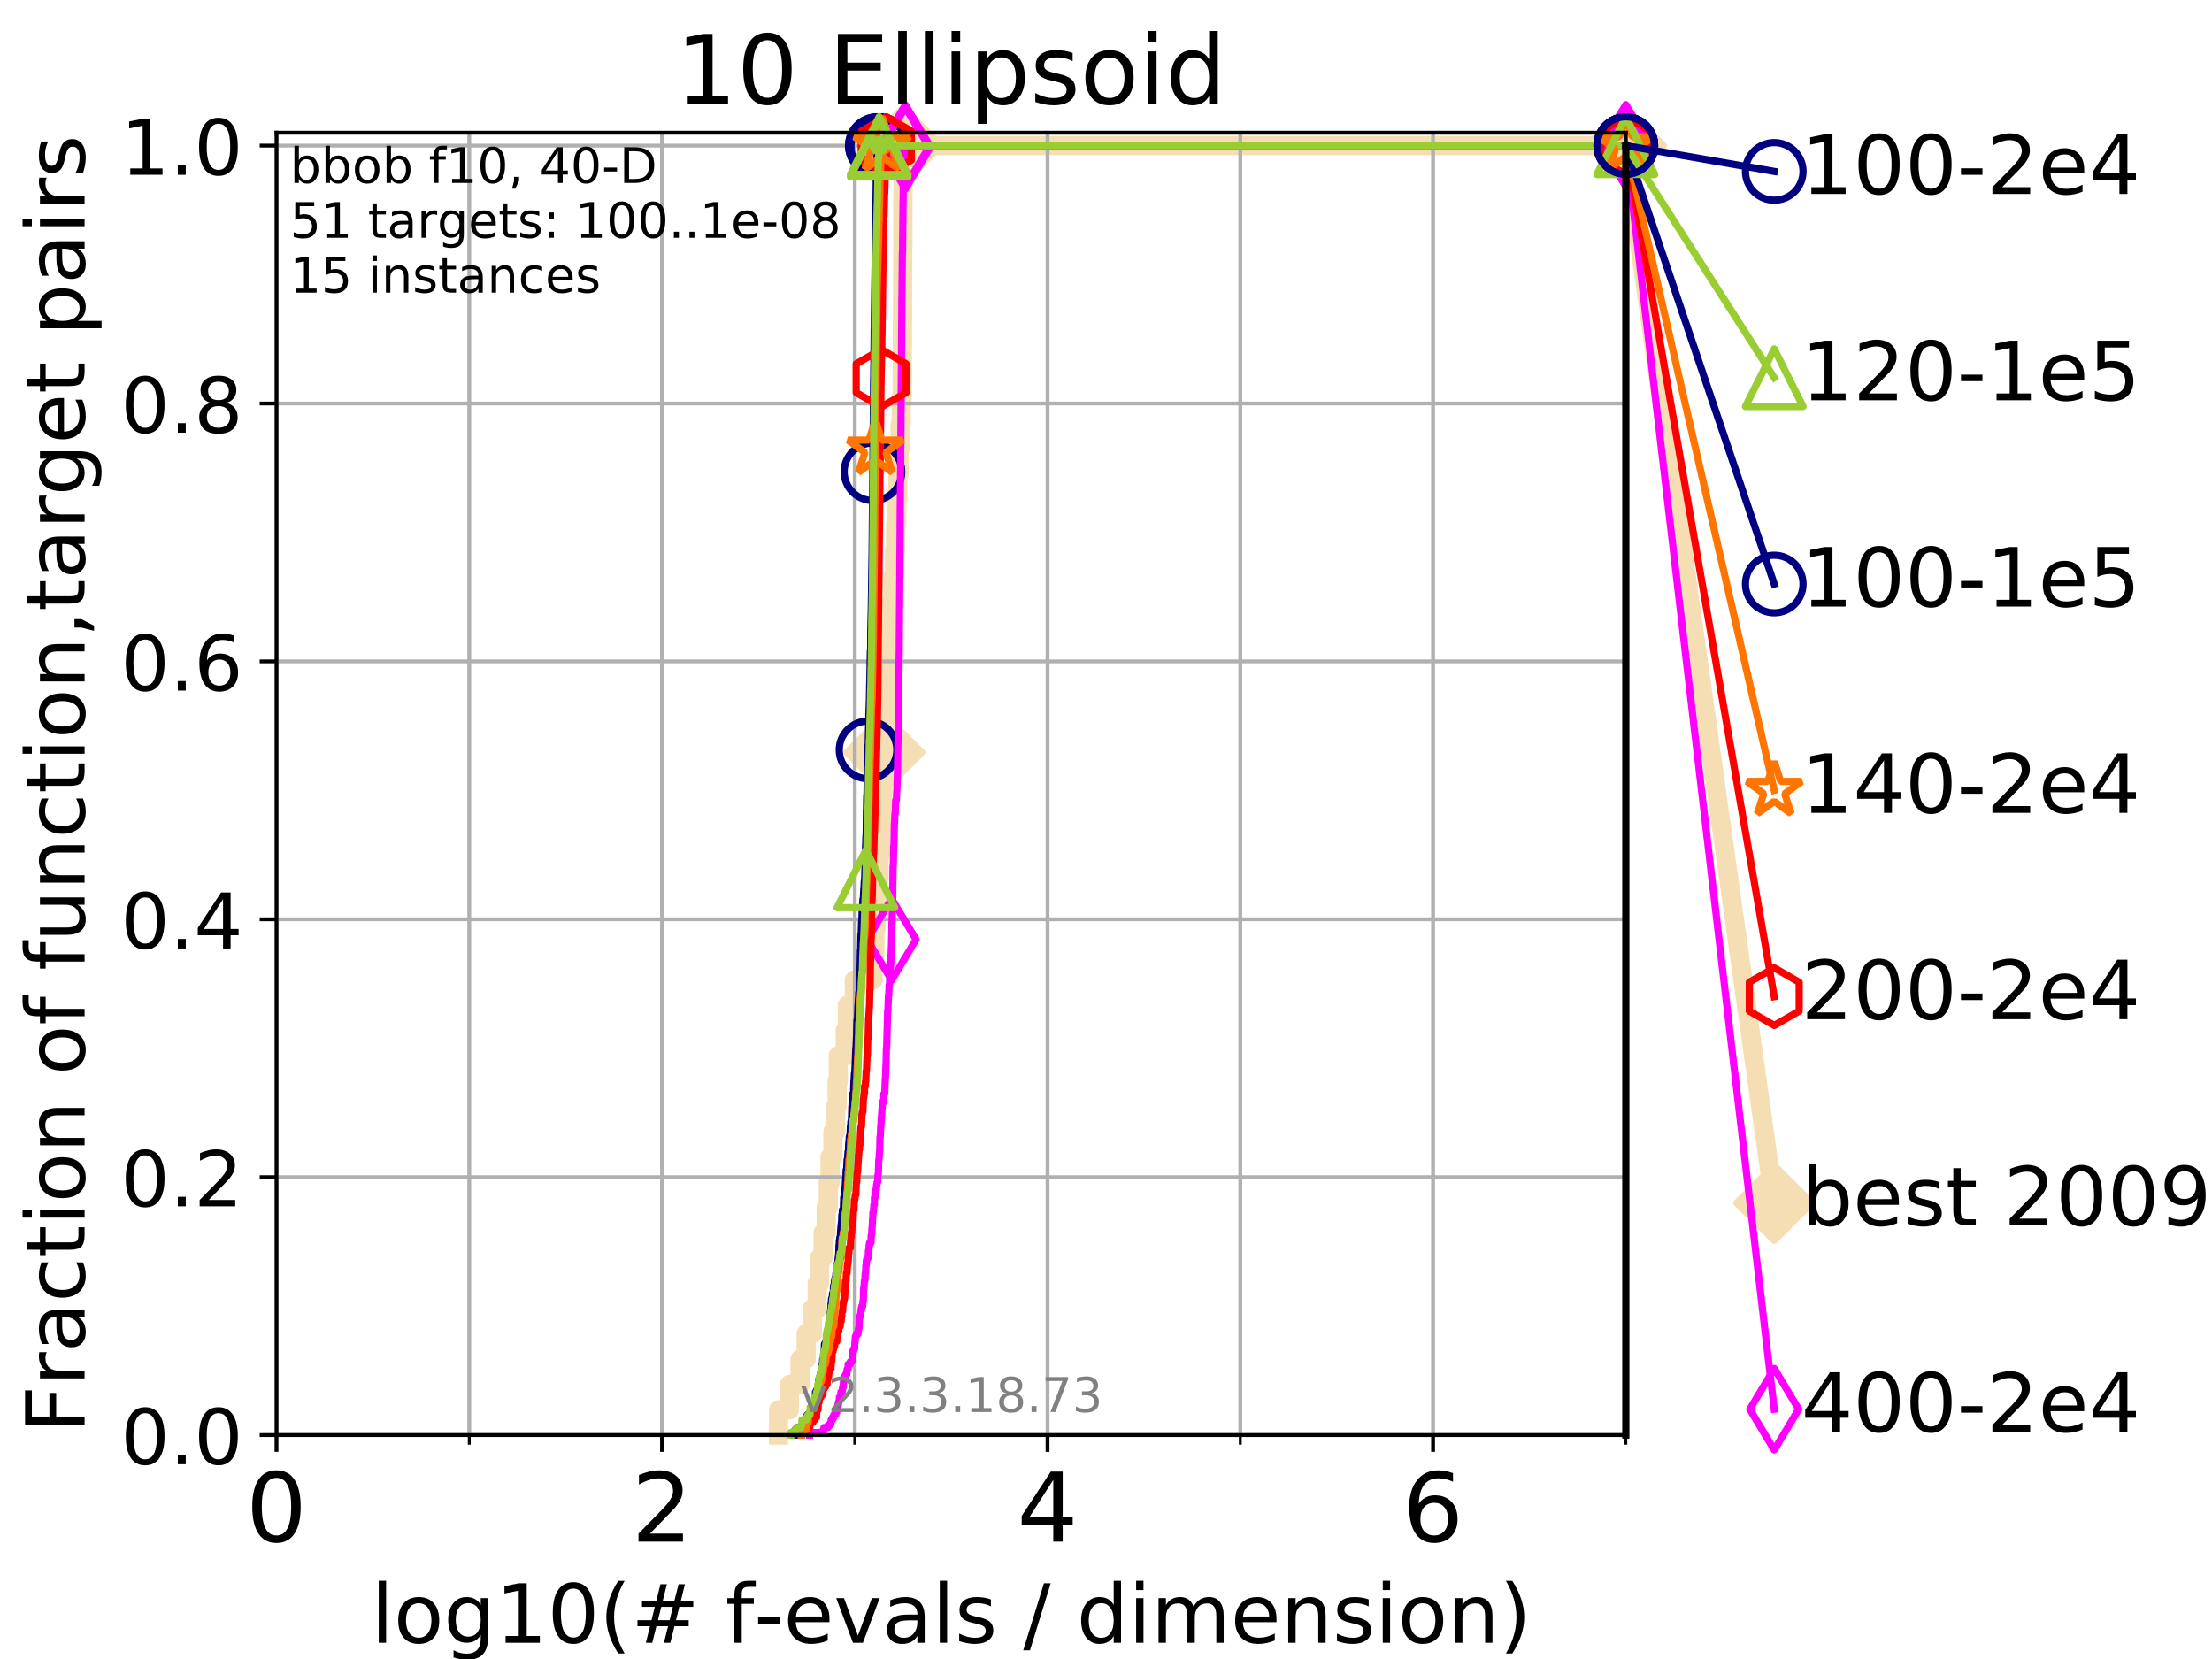 <?xml version="1.0" encoding="utf-8" standalone="no"?>
<!DOCTYPE svg PUBLIC "-//W3C//DTD SVG 1.1//EN"
  "http://www.w3.org/Graphics/SVG/1.1/DTD/svg11.dtd">
<!-- Created with matplotlib (https://matplotlib.org/) -->
<svg height="345.6pt" version="1.1" viewBox="0 0 460.8 345.6" width="460.8pt" xmlns="http://www.w3.org/2000/svg" xmlns:xlink="http://www.w3.org/1999/xlink">
 <defs>
  <style type="text/css">
*{stroke-linecap:butt;stroke-linejoin:round;}
  </style>
 </defs>
 <g id="figure_1">
  <g id="patch_1">
   <path d="M 0 345.6 
L 460.8 345.6 
L 460.8 0 
L 0 0 
z
" style="fill:#ffffff;"/>
  </g>
  <g id="axes_1">
   <g id="patch_2">
    <path d="M 57.6 298.944 
L 338.688 298.944 
L 338.688 27.648 
L 57.6 27.648 
z
" style="fill:#ffffff;"/>
   </g>
   <g id="line2d_1">
    <path d="M 162.191 298.944 
L 162.191 293.677 
L 164.459 293.677 
L 164.459 288.41 
L 166.671 288.41 
L 166.671 283.143 
L 167.932 283.143 
L 167.932 277.877 
L 169.217 277.877 
L 169.217 272.61 
L 170.24 272.61 
L 170.24 267.343 
L 170.711 267.343 
L 170.711 262.076 
L 171.463 262.076 
L 171.463 256.809 
L 172.1 256.809 
L 172.1 251.542 
L 172.551 251.542 
L 172.551 246.275 
L 172.91 246.275 
L 172.91 241.009 
L 173.513 241.009 
L 173.513 235.742 
L 174.085 235.742 
L 174.085 230.475 
L 174.388 230.475 
L 174.388 225.208 
L 174.634 225.208 
L 174.634 219.941 
L 176.071 219.941 
L 176.071 214.674 
L 176.538 214.674 
L 176.538 209.407 
L 177.978 209.407 
L 177.978 204.141 
L 181.884 204.141 
L 181.884 198.874 
L 182.246 198.874 
L 182.246 193.607 
L 182.5 193.607 
L 182.5 188.34 
L 182.828 188.34 
L 182.828 183.073 
L 183.153 183.073 
L 183.153 177.806 
L 183.414 177.806 
L 183.414 172.539 
L 183.708 172.539 
L 183.708 167.272 
L 183.936 167.272 
L 183.936 162.006 
L 184.226 162.006 
L 184.226 156.739 
L 184.495 156.739 
L 184.495 151.472 
L 184.794 151.472 
L 184.794 146.205 
L 185.032 146.205 
L 185.032 140.938 
L 185.328 140.938 
L 185.328 135.671 
L 185.569 135.671 
L 185.569 130.404 
L 185.813 130.404 
L 185.813 125.138 
L 186.074 125.138 
L 186.074 119.871 
L 186.358 119.871 
L 186.358 114.604 
L 186.568 114.604 
L 186.568 109.337 
L 186.816 109.337 
L 186.816 104.07 
L 187.053 104.07 
L 187.053 98.803 
L 187.317 98.803 
L 187.317 93.536 
L 187.522 93.536 
L 187.522 88.27 
L 187.761 88.27 
L 187.761 83.003 
L 187.942 83.003 
L 187.942 77.736 
L 187.963 77.736 
L 187.963 72.469 
L 187.987 72.469 
L 187.987 67.202 
L 188.009 67.202 
L 188.009 61.935 
L 188.03 61.935 
L 188.03 56.668 
L 188.05 56.668 
L 188.05 51.402 
L 188.074 51.402 
L 188.074 46.135 
L 188.096 46.135 
L 188.096 40.868 
L 188.117 40.868 
L 188.117 35.601 
L 188.142 35.601 
L 188.142 30.334 
L 338.688 30.334 
" style="fill:none;stroke:#f5deb3;stroke-linecap:square;stroke-width:4;"/>
   </g>
   <g id="line2d_2">
    <defs>
     <path d="M -0 7.778 
L 7.778 0 
L 0 -7.778 
L -7.778 -0 
z
" id="m9ccb0e6e2e" style="stroke:#f5deb3;stroke-linejoin:miter;stroke-width:1.5;"/>
    </defs>
    <g>
     <use style="fill:#f5deb3;stroke:#f5deb3;stroke-linejoin:miter;stroke-width:1.5;" x="184.226" xlink:href="#m9ccb0e6e2e" y="156.739"/>
     <use style="fill:#f5deb3;stroke:#f5deb3;stroke-linejoin:miter;stroke-width:1.5;" x="188.142" xlink:href="#m9ccb0e6e2e" y="30.334"/>
     <use style="fill:#f5deb3;stroke:#f5deb3;stroke-linejoin:miter;stroke-width:1.5;" x="188.142" xlink:href="#m9ccb0e6e2e" y="30.334"/>
     <use style="fill:#f5deb3;stroke:#f5deb3;stroke-linejoin:miter;stroke-width:1.5;" x="338.688" xlink:href="#m9ccb0e6e2e" y="30.334"/>
    </g>
   </g>
   <g id="line2d_3">
    <path style="fill:none;stroke:#f5deb3;stroke-linecap:square;stroke-width:4;"/>
    <g/>
   </g>
   <g id="line2d_4">
    <path d="M 338.688 30.334 
L 369.608 250.594 
" style="fill:none;stroke:#f5deb3;stroke-linecap:square;stroke-width:4;"/>
    <g>
     <use style="fill:#f5deb3;stroke:#f5deb3;stroke-linejoin:miter;stroke-width:1.5;" x="338.688" xlink:href="#m9ccb0e6e2e" y="30.334"/>
     <use style="fill:#f5deb3;stroke:#f5deb3;stroke-linejoin:miter;stroke-width:1.5;" x="369.608" xlink:href="#m9ccb0e6e2e" y="250.594"/>
    </g>
   </g>
   <g id="matplotlib.axis_1">
    <g id="xtick_1">
     <g id="line2d_5">
      <path clip-path="url(#pa8bddddcab)" d="M 57.6 298.944 
L 57.6 27.648 
" style="fill:none;stroke:#b0b0b0;stroke-linecap:square;stroke-width:0.8;"/>
     </g>
     <g id="line2d_6">
      <defs>
       <path d="M 0 0 
L 0 3.5 
" id="mff6e96b73f" style="stroke:#000000;stroke-width:0.8;"/>
      </defs>
      <g>
       <use style="stroke:#000000;stroke-width:0.8;" x="57.6" xlink:href="#mff6e96b73f" y="298.944"/>
      </g>
     </g>
     <g id="text_1">
      <!-- 0 -->
      <defs>
       <path d="M 31.781 66.406 
Q 24.172 66.406 20.328 58.906 
Q 16.5 51.422 16.5 36.375 
Q 16.5 21.391 20.328 13.891 
Q 24.172 6.391 31.781 6.391 
Q 39.453 6.391 43.281 13.891 
Q 47.125 21.391 47.125 36.375 
Q 47.125 51.422 43.281 58.906 
Q 39.453 66.406 31.781 66.406 
z
M 31.781 74.219 
Q 44.047 74.219 50.516 64.516 
Q 56.984 54.828 56.984 36.375 
Q 56.984 17.969 50.516 8.266 
Q 44.047 -1.422 31.781 -1.422 
Q 19.531 -1.422 13.062 8.266 
Q 6.594 17.969 6.594 36.375 
Q 6.594 54.828 13.062 64.516 
Q 19.531 74.219 31.781 74.219 
z
" id="DejaVuSans-48"/>
      </defs>
      <g transform="translate(51.237 321.141)scale(0.2 -0.2)">
       <use xlink:href="#DejaVuSans-48"/>
      </g>
     </g>
    </g>
    <g id="xtick_2">
     <g id="line2d_7">
      <path clip-path="url(#pa8bddddcab)" d="M 137.911 298.944 
L 137.911 27.648 
" style="fill:none;stroke:#b0b0b0;stroke-linecap:square;stroke-width:0.8;"/>
     </g>
     <g id="line2d_8">
      <g>
       <use style="stroke:#000000;stroke-width:0.8;" x="137.911" xlink:href="#mff6e96b73f" y="298.944"/>
      </g>
     </g>
     <g id="text_2">
      <!-- 2 -->
      <defs>
       <path d="M 19.188 8.297 
L 53.609 8.297 
L 53.609 0 
L 7.328 0 
L 7.328 8.297 
Q 12.938 14.109 22.625 23.891 
Q 32.328 33.688 34.812 36.531 
Q 39.547 41.844 41.422 45.531 
Q 43.312 49.219 43.312 52.781 
Q 43.312 58.594 39.234 62.25 
Q 35.156 65.922 28.609 65.922 
Q 23.969 65.922 18.812 64.312 
Q 13.672 62.703 7.812 59.422 
L 7.812 69.391 
Q 13.766 71.781 18.938 73 
Q 24.125 74.219 28.422 74.219 
Q 39.75 74.219 46.484 68.547 
Q 53.219 62.891 53.219 53.422 
Q 53.219 48.922 51.531 44.891 
Q 49.859 40.875 45.406 35.406 
Q 44.188 33.984 37.641 27.219 
Q 31.109 20.453 19.188 8.297 
z
" id="DejaVuSans-50"/>
      </defs>
      <g transform="translate(131.548 321.141)scale(0.2 -0.2)">
       <use xlink:href="#DejaVuSans-50"/>
      </g>
     </g>
    </g>
    <g id="xtick_3">
     <g id="line2d_9">
      <path clip-path="url(#pa8bddddcab)" d="M 218.222 298.944 
L 218.222 27.648 
" style="fill:none;stroke:#b0b0b0;stroke-linecap:square;stroke-width:0.8;"/>
     </g>
     <g id="line2d_10">
      <g>
       <use style="stroke:#000000;stroke-width:0.8;" x="218.222" xlink:href="#mff6e96b73f" y="298.944"/>
      </g>
     </g>
     <g id="text_3">
      <!-- 4 -->
      <defs>
       <path d="M 37.797 64.312 
L 12.891 25.391 
L 37.797 25.391 
z
M 35.203 72.906 
L 47.609 72.906 
L 47.609 25.391 
L 58.016 25.391 
L 58.016 17.188 
L 47.609 17.188 
L 47.609 0 
L 37.797 0 
L 37.797 17.188 
L 4.891 17.188 
L 4.891 26.703 
z
" id="DejaVuSans-52"/>
      </defs>
      <g transform="translate(211.859 321.141)scale(0.2 -0.2)">
       <use xlink:href="#DejaVuSans-52"/>
      </g>
     </g>
    </g>
    <g id="xtick_4">
     <g id="line2d_11">
      <path clip-path="url(#pa8bddddcab)" d="M 298.533 298.944 
L 298.533 27.648 
" style="fill:none;stroke:#b0b0b0;stroke-linecap:square;stroke-width:0.8;"/>
     </g>
     <g id="line2d_12">
      <g>
       <use style="stroke:#000000;stroke-width:0.8;" x="298.533" xlink:href="#mff6e96b73f" y="298.944"/>
      </g>
     </g>
     <g id="text_4">
      <!-- 6 -->
      <defs>
       <path d="M 33.016 40.375 
Q 26.375 40.375 22.484 35.828 
Q 18.609 31.297 18.609 23.391 
Q 18.609 15.531 22.484 10.953 
Q 26.375 6.391 33.016 6.391 
Q 39.656 6.391 43.531 10.953 
Q 47.406 15.531 47.406 23.391 
Q 47.406 31.297 43.531 35.828 
Q 39.656 40.375 33.016 40.375 
z
M 52.594 71.297 
L 52.594 62.312 
Q 48.875 64.062 45.094 64.984 
Q 41.312 65.922 37.594 65.922 
Q 27.828 65.922 22.672 59.328 
Q 17.531 52.734 16.797 39.406 
Q 19.672 43.656 24.016 45.922 
Q 28.375 48.188 33.594 48.188 
Q 44.578 48.188 50.953 41.516 
Q 57.328 34.859 57.328 23.391 
Q 57.328 12.156 50.688 5.359 
Q 44.047 -1.422 33.016 -1.422 
Q 20.359 -1.422 13.672 8.266 
Q 6.984 17.969 6.984 36.375 
Q 6.984 53.656 15.188 63.938 
Q 23.391 74.219 37.203 74.219 
Q 40.922 74.219 44.703 73.484 
Q 48.484 72.75 52.594 71.297 
z
" id="DejaVuSans-54"/>
      </defs>
      <g transform="translate(292.17 321.141)scale(0.2 -0.2)">
       <use xlink:href="#DejaVuSans-54"/>
      </g>
     </g>
    </g>
    <g id="xtick_5">
     <g id="line2d_13">
      <path clip-path="url(#pa8bddddcab)" d="M 97.755 298.944 
L 97.755 27.648 
" style="fill:none;stroke:#b0b0b0;stroke-linecap:square;stroke-width:0.8;"/>
     </g>
     <g id="line2d_14">
      <defs>
       <path d="M 0 0 
L 0 2 
" id="md8ba33d618" style="stroke:#000000;stroke-width:0.6;"/>
      </defs>
      <g>
       <use style="stroke:#000000;stroke-width:0.6;" x="97.755" xlink:href="#md8ba33d618" y="298.944"/>
      </g>
     </g>
    </g>
    <g id="xtick_6">
     <g id="line2d_15">
      <path clip-path="url(#pa8bddddcab)" d="M 178.066 298.944 
L 178.066 27.648 
" style="fill:none;stroke:#b0b0b0;stroke-linecap:square;stroke-width:0.8;"/>
     </g>
     <g id="line2d_16">
      <g>
       <use style="stroke:#000000;stroke-width:0.6;" x="178.066" xlink:href="#md8ba33d618" y="298.944"/>
      </g>
     </g>
    </g>
    <g id="xtick_7">
     <g id="line2d_17">
      <path clip-path="url(#pa8bddddcab)" d="M 258.377 298.944 
L 258.377 27.648 
" style="fill:none;stroke:#b0b0b0;stroke-linecap:square;stroke-width:0.8;"/>
     </g>
     <g id="line2d_18">
      <g>
       <use style="stroke:#000000;stroke-width:0.6;" x="258.377" xlink:href="#md8ba33d618" y="298.944"/>
      </g>
     </g>
    </g>
    <g id="xtick_8">
     <g id="line2d_19">
      <path clip-path="url(#pa8bddddcab)" d="M 338.688 298.944 
L 338.688 27.648 
" style="fill:none;stroke:#b0b0b0;stroke-linecap:square;stroke-width:0.8;"/>
     </g>
     <g id="line2d_20">
      <g>
       <use style="stroke:#000000;stroke-width:0.6;" x="338.688" xlink:href="#md8ba33d618" y="298.944"/>
      </g>
     </g>
    </g>
    <g id="text_5">
     <!-- log10(# f-evals / dimension) -->
     <defs>
      <path d="M 9.422 75.984 
L 18.406 75.984 
L 18.406 0 
L 9.422 0 
z
" id="DejaVuSans-108"/>
      <path d="M 30.609 48.391 
Q 23.391 48.391 19.188 42.75 
Q 14.984 37.109 14.984 27.297 
Q 14.984 17.484 19.156 11.844 
Q 23.344 6.203 30.609 6.203 
Q 37.797 6.203 41.984 11.859 
Q 46.188 17.531 46.188 27.297 
Q 46.188 37.016 41.984 42.703 
Q 37.797 48.391 30.609 48.391 
z
M 30.609 56 
Q 42.328 56 49.016 48.375 
Q 55.719 40.766 55.719 27.297 
Q 55.719 13.875 49.016 6.219 
Q 42.328 -1.422 30.609 -1.422 
Q 18.844 -1.422 12.172 6.219 
Q 5.516 13.875 5.516 27.297 
Q 5.516 40.766 12.172 48.375 
Q 18.844 56 30.609 56 
z
" id="DejaVuSans-111"/>
      <path d="M 45.406 27.984 
Q 45.406 37.75 41.375 43.109 
Q 37.359 48.484 30.078 48.484 
Q 22.859 48.484 18.828 43.109 
Q 14.797 37.75 14.797 27.984 
Q 14.797 18.266 18.828 12.891 
Q 22.859 7.516 30.078 7.516 
Q 37.359 7.516 41.375 12.891 
Q 45.406 18.266 45.406 27.984 
z
M 54.391 6.781 
Q 54.391 -7.172 48.188 -13.984 
Q 42 -20.797 29.203 -20.797 
Q 24.469 -20.797 20.266 -20.094 
Q 16.062 -19.391 12.109 -17.922 
L 12.109 -9.188 
Q 16.062 -11.328 19.922 -12.344 
Q 23.781 -13.375 27.781 -13.375 
Q 36.625 -13.375 41.016 -8.766 
Q 45.406 -4.156 45.406 5.172 
L 45.406 9.625 
Q 42.625 4.781 38.281 2.391 
Q 33.938 0 27.875 0 
Q 17.828 0 11.672 7.656 
Q 5.516 15.328 5.516 27.984 
Q 5.516 40.672 11.672 48.328 
Q 17.828 56 27.875 56 
Q 33.938 56 38.281 53.609 
Q 42.625 51.219 45.406 46.391 
L 45.406 54.688 
L 54.391 54.688 
z
" id="DejaVuSans-103"/>
      <path d="M 12.406 8.297 
L 28.516 8.297 
L 28.516 63.922 
L 10.984 60.406 
L 10.984 69.391 
L 28.422 72.906 
L 38.281 72.906 
L 38.281 8.297 
L 54.391 8.297 
L 54.391 0 
L 12.406 0 
z
" id="DejaVuSans-49"/>
      <path d="M 31 75.875 
Q 24.469 64.656 21.281 53.656 
Q 18.109 42.672 18.109 31.391 
Q 18.109 20.125 21.312 9.062 
Q 24.516 -2 31 -13.188 
L 23.188 -13.188 
Q 15.875 -1.703 12.234 9.375 
Q 8.594 20.453 8.594 31.391 
Q 8.594 42.281 12.203 53.312 
Q 15.828 64.359 23.188 75.875 
z
" id="DejaVuSans-40"/>
      <path d="M 51.125 44 
L 36.922 44 
L 32.812 27.688 
L 47.125 27.688 
z
M 43.797 71.781 
L 38.719 51.516 
L 52.984 51.516 
L 58.109 71.781 
L 65.922 71.781 
L 60.891 51.516 
L 76.125 51.516 
L 76.125 44 
L 58.984 44 
L 54.984 27.688 
L 70.516 27.688 
L 70.516 20.219 
L 53.078 20.219 
L 48 0 
L 40.188 0 
L 45.219 20.219 
L 30.906 20.219 
L 25.875 0 
L 18.016 0 
L 23.094 20.219 
L 7.719 20.219 
L 7.719 27.688 
L 24.906 27.688 
L 29 44 
L 13.281 44 
L 13.281 51.516 
L 30.906 51.516 
L 35.891 71.781 
z
" id="DejaVuSans-35"/>
      <path id="DejaVuSans-32"/>
      <path d="M 37.109 75.984 
L 37.109 68.5 
L 28.516 68.5 
Q 23.688 68.5 21.797 66.547 
Q 19.922 64.594 19.922 59.516 
L 19.922 54.688 
L 34.719 54.688 
L 34.719 47.703 
L 19.922 47.703 
L 19.922 0 
L 10.891 0 
L 10.891 47.703 
L 2.297 47.703 
L 2.297 54.688 
L 10.891 54.688 
L 10.891 58.5 
Q 10.891 67.625 15.141 71.797 
Q 19.391 75.984 28.609 75.984 
z
" id="DejaVuSans-102"/>
      <path d="M 4.891 31.391 
L 31.203 31.391 
L 31.203 23.391 
L 4.891 23.391 
z
" id="DejaVuSans-45"/>
      <path d="M 56.203 29.594 
L 56.203 25.203 
L 14.891 25.203 
Q 15.484 15.922 20.484 11.062 
Q 25.484 6.203 34.422 6.203 
Q 39.594 6.203 44.453 7.469 
Q 49.312 8.734 54.109 11.281 
L 54.109 2.781 
Q 49.266 0.734 44.188 -0.344 
Q 39.109 -1.422 33.891 -1.422 
Q 20.797 -1.422 13.156 6.188 
Q 5.516 13.812 5.516 26.812 
Q 5.516 40.234 12.766 48.109 
Q 20.016 56 32.328 56 
Q 43.359 56 49.781 48.891 
Q 56.203 41.797 56.203 29.594 
z
M 47.219 32.234 
Q 47.125 39.594 43.094 43.984 
Q 39.062 48.391 32.422 48.391 
Q 24.906 48.391 20.391 44.141 
Q 15.875 39.891 15.188 32.172 
z
" id="DejaVuSans-101"/>
      <path d="M 2.984 54.688 
L 12.5 54.688 
L 29.594 8.797 
L 46.688 54.688 
L 56.203 54.688 
L 35.688 0 
L 23.484 0 
z
" id="DejaVuSans-118"/>
      <path d="M 34.281 27.484 
Q 23.391 27.484 19.188 25 
Q 14.984 22.516 14.984 16.5 
Q 14.984 11.719 18.141 8.906 
Q 21.297 6.109 26.703 6.109 
Q 34.188 6.109 38.703 11.406 
Q 43.219 16.703 43.219 25.484 
L 43.219 27.484 
z
M 52.203 31.203 
L 52.203 0 
L 43.219 0 
L 43.219 8.297 
Q 40.141 3.328 35.547 0.953 
Q 30.953 -1.422 24.312 -1.422 
Q 15.922 -1.422 10.953 3.297 
Q 6 8.016 6 15.922 
Q 6 25.141 12.172 29.828 
Q 18.359 34.516 30.609 34.516 
L 43.219 34.516 
L 43.219 35.406 
Q 43.219 41.609 39.141 45 
Q 35.062 48.391 27.688 48.391 
Q 23 48.391 18.547 47.266 
Q 14.109 46.141 10.016 43.891 
L 10.016 52.203 
Q 14.938 54.109 19.578 55.047 
Q 24.219 56 28.609 56 
Q 40.484 56 46.344 49.844 
Q 52.203 43.703 52.203 31.203 
z
" id="DejaVuSans-97"/>
      <path d="M 44.281 53.078 
L 44.281 44.578 
Q 40.484 46.531 36.375 47.5 
Q 32.281 48.484 27.875 48.484 
Q 21.188 48.484 17.844 46.438 
Q 14.5 44.391 14.5 40.281 
Q 14.5 37.156 16.891 35.375 
Q 19.281 33.594 26.516 31.984 
L 29.594 31.297 
Q 39.156 29.25 43.188 25.516 
Q 47.219 21.781 47.219 15.094 
Q 47.219 7.469 41.188 3.016 
Q 35.156 -1.422 24.609 -1.422 
Q 20.219 -1.422 15.453 -0.562 
Q 10.688 0.297 5.422 2 
L 5.422 11.281 
Q 10.406 8.688 15.234 7.391 
Q 20.062 6.109 24.812 6.109 
Q 31.156 6.109 34.562 8.281 
Q 37.984 10.453 37.984 14.406 
Q 37.984 18.062 35.516 20.016 
Q 33.062 21.969 24.703 23.781 
L 21.578 24.516 
Q 13.234 26.266 9.516 29.906 
Q 5.812 33.547 5.812 39.891 
Q 5.812 47.609 11.281 51.797 
Q 16.75 56 26.812 56 
Q 31.781 56 36.172 55.266 
Q 40.578 54.547 44.281 53.078 
z
" id="DejaVuSans-115"/>
      <path d="M 25.391 72.906 
L 33.688 72.906 
L 8.297 -9.281 
L 0 -9.281 
z
" id="DejaVuSans-47"/>
      <path d="M 45.406 46.391 
L 45.406 75.984 
L 54.391 75.984 
L 54.391 0 
L 45.406 0 
L 45.406 8.203 
Q 42.578 3.328 38.25 0.953 
Q 33.938 -1.422 27.875 -1.422 
Q 17.969 -1.422 11.734 6.484 
Q 5.516 14.406 5.516 27.297 
Q 5.516 40.188 11.734 48.094 
Q 17.969 56 27.875 56 
Q 33.938 56 38.25 53.625 
Q 42.578 51.266 45.406 46.391 
z
M 14.797 27.297 
Q 14.797 17.391 18.875 11.75 
Q 22.953 6.109 30.078 6.109 
Q 37.203 6.109 41.297 11.75 
Q 45.406 17.391 45.406 27.297 
Q 45.406 37.203 41.297 42.844 
Q 37.203 48.484 30.078 48.484 
Q 22.953 48.484 18.875 42.844 
Q 14.797 37.203 14.797 27.297 
z
" id="DejaVuSans-100"/>
      <path d="M 9.422 54.688 
L 18.406 54.688 
L 18.406 0 
L 9.422 0 
z
M 9.422 75.984 
L 18.406 75.984 
L 18.406 64.594 
L 9.422 64.594 
z
" id="DejaVuSans-105"/>
      <path d="M 52 44.188 
Q 55.375 50.25 60.062 53.125 
Q 64.75 56 71.094 56 
Q 79.641 56 84.281 50.016 
Q 88.922 44.047 88.922 33.016 
L 88.922 0 
L 79.891 0 
L 79.891 32.719 
Q 79.891 40.578 77.094 44.375 
Q 74.312 48.188 68.609 48.188 
Q 61.625 48.188 57.562 43.547 
Q 53.516 38.922 53.516 30.906 
L 53.516 0 
L 44.484 0 
L 44.484 32.719 
Q 44.484 40.625 41.703 44.406 
Q 38.922 48.188 33.109 48.188 
Q 26.219 48.188 22.156 43.531 
Q 18.109 38.875 18.109 30.906 
L 18.109 0 
L 9.078 0 
L 9.078 54.688 
L 18.109 54.688 
L 18.109 46.188 
Q 21.188 51.219 25.484 53.609 
Q 29.781 56 35.688 56 
Q 41.656 56 45.828 52.969 
Q 50 49.953 52 44.188 
z
" id="DejaVuSans-109"/>
      <path d="M 54.891 33.016 
L 54.891 0 
L 45.906 0 
L 45.906 32.719 
Q 45.906 40.484 42.875 44.328 
Q 39.844 48.188 33.797 48.188 
Q 26.516 48.188 22.312 43.547 
Q 18.109 38.922 18.109 30.906 
L 18.109 0 
L 9.078 0 
L 9.078 54.688 
L 18.109 54.688 
L 18.109 46.188 
Q 21.344 51.125 25.703 53.562 
Q 30.078 56 35.797 56 
Q 45.219 56 50.047 50.172 
Q 54.891 44.344 54.891 33.016 
z
" id="DejaVuSans-110"/>
      <path d="M 8.016 75.875 
L 15.828 75.875 
Q 23.141 64.359 26.781 53.312 
Q 30.422 42.281 30.422 31.391 
Q 30.422 20.453 26.781 9.375 
Q 23.141 -1.703 15.828 -13.188 
L 8.016 -13.188 
Q 14.5 -2 17.703 9.062 
Q 20.906 20.125 20.906 31.391 
Q 20.906 42.672 17.703 53.656 
Q 14.5 64.656 8.016 75.875 
z
" id="DejaVuSans-41"/>
     </defs>
     <g transform="translate(77.303 342.218)scale(0.17 -0.17)">
      <use xlink:href="#DejaVuSans-108"/>
      <use x="27.783" xlink:href="#DejaVuSans-111"/>
      <use x="88.965" xlink:href="#DejaVuSans-103"/>
      <use x="152.441" xlink:href="#DejaVuSans-49"/>
      <use x="216.064" xlink:href="#DejaVuSans-48"/>
      <use x="279.688" xlink:href="#DejaVuSans-40"/>
      <use x="318.701" xlink:href="#DejaVuSans-35"/>
      <use x="402.49" xlink:href="#DejaVuSans-32"/>
      <use x="434.277" xlink:href="#DejaVuSans-102"/>
      <use x="469.404" xlink:href="#DejaVuSans-45"/>
      <use x="505.488" xlink:href="#DejaVuSans-101"/>
      <use x="567.012" xlink:href="#DejaVuSans-118"/>
      <use x="626.191" xlink:href="#DejaVuSans-97"/>
      <use x="687.471" xlink:href="#DejaVuSans-108"/>
      <use x="715.254" xlink:href="#DejaVuSans-115"/>
      <use x="767.354" xlink:href="#DejaVuSans-32"/>
      <use x="799.141" xlink:href="#DejaVuSans-47"/>
      <use x="832.832" xlink:href="#DejaVuSans-32"/>
      <use x="864.619" xlink:href="#DejaVuSans-100"/>
      <use x="928.096" xlink:href="#DejaVuSans-105"/>
      <use x="955.879" xlink:href="#DejaVuSans-109"/>
      <use x="1053.291" xlink:href="#DejaVuSans-101"/>
      <use x="1114.814" xlink:href="#DejaVuSans-110"/>
      <use x="1178.193" xlink:href="#DejaVuSans-115"/>
      <use x="1230.293" xlink:href="#DejaVuSans-105"/>
      <use x="1258.076" xlink:href="#DejaVuSans-111"/>
      <use x="1319.258" xlink:href="#DejaVuSans-110"/>
      <use x="1382.637" xlink:href="#DejaVuSans-41"/>
     </g>
    </g>
   </g>
   <g id="matplotlib.axis_2">
    <g id="ytick_1">
     <g id="line2d_21">
      <path clip-path="url(#pa8bddddcab)" d="M 57.6 298.944 
L 338.688 298.944 
" style="fill:none;stroke:#b0b0b0;stroke-linecap:square;stroke-width:0.8;"/>
     </g>
     <g id="line2d_22">
      <defs>
       <path d="M 0 0 
L -3.5 0 
" id="m40f50bfc9a" style="stroke:#000000;stroke-width:0.8;"/>
      </defs>
      <g>
       <use style="stroke:#000000;stroke-width:0.8;" x="57.6" xlink:href="#m40f50bfc9a" y="298.944"/>
      </g>
     </g>
     <g id="text_6">
      <!-- 0.0 -->
      <defs>
       <path d="M 10.688 12.406 
L 21 12.406 
L 21 0 
L 10.688 0 
z
" id="DejaVuSans-46"/>
      </defs>
      <g transform="translate(25.155 305.023)scale(0.16 -0.16)">
       <use xlink:href="#DejaVuSans-48"/>
       <use x="63.623" xlink:href="#DejaVuSans-46"/>
       <use x="95.41" xlink:href="#DejaVuSans-48"/>
      </g>
     </g>
    </g>
    <g id="ytick_2">
     <g id="line2d_23">
      <path clip-path="url(#pa8bddddcab)" d="M 57.6 245.222 
L 338.688 245.222 
" style="fill:none;stroke:#b0b0b0;stroke-linecap:square;stroke-width:0.8;"/>
     </g>
     <g id="line2d_24">
      <g>
       <use style="stroke:#000000;stroke-width:0.8;" x="57.6" xlink:href="#m40f50bfc9a" y="245.222"/>
      </g>
     </g>
     <g id="text_7">
      <!-- 0.2 -->
      <g transform="translate(25.155 251.301)scale(0.16 -0.16)">
       <use xlink:href="#DejaVuSans-48"/>
       <use x="63.623" xlink:href="#DejaVuSans-46"/>
       <use x="95.41" xlink:href="#DejaVuSans-50"/>
      </g>
     </g>
    </g>
    <g id="ytick_3">
     <g id="line2d_25">
      <path clip-path="url(#pa8bddddcab)" d="M 57.6 191.5 
L 338.688 191.5 
" style="fill:none;stroke:#b0b0b0;stroke-linecap:square;stroke-width:0.8;"/>
     </g>
     <g id="line2d_26">
      <g>
       <use style="stroke:#000000;stroke-width:0.8;" x="57.6" xlink:href="#m40f50bfc9a" y="191.5"/>
      </g>
     </g>
     <g id="text_8">
      <!-- 0.4 -->
      <g transform="translate(25.155 197.579)scale(0.16 -0.16)">
       <use xlink:href="#DejaVuSans-48"/>
       <use x="63.623" xlink:href="#DejaVuSans-46"/>
       <use x="95.41" xlink:href="#DejaVuSans-52"/>
      </g>
     </g>
    </g>
    <g id="ytick_4">
     <g id="line2d_27">
      <path clip-path="url(#pa8bddddcab)" d="M 57.6 137.778 
L 338.688 137.778 
" style="fill:none;stroke:#b0b0b0;stroke-linecap:square;stroke-width:0.8;"/>
     </g>
     <g id="line2d_28">
      <g>
       <use style="stroke:#000000;stroke-width:0.8;" x="57.6" xlink:href="#m40f50bfc9a" y="137.778"/>
      </g>
     </g>
     <g id="text_9">
      <!-- 0.6 -->
      <g transform="translate(25.155 143.857)scale(0.16 -0.16)">
       <use xlink:href="#DejaVuSans-48"/>
       <use x="63.623" xlink:href="#DejaVuSans-46"/>
       <use x="95.41" xlink:href="#DejaVuSans-54"/>
      </g>
     </g>
    </g>
    <g id="ytick_5">
     <g id="line2d_29">
      <path clip-path="url(#pa8bddddcab)" d="M 57.6 84.056 
L 338.688 84.056 
" style="fill:none;stroke:#b0b0b0;stroke-linecap:square;stroke-width:0.8;"/>
     </g>
     <g id="line2d_30">
      <g>
       <use style="stroke:#000000;stroke-width:0.8;" x="57.6" xlink:href="#m40f50bfc9a" y="84.056"/>
      </g>
     </g>
     <g id="text_10">
      <!-- 0.8 -->
      <defs>
       <path d="M 31.781 34.625 
Q 24.75 34.625 20.719 30.859 
Q 16.703 27.094 16.703 20.516 
Q 16.703 13.922 20.719 10.156 
Q 24.75 6.391 31.781 6.391 
Q 38.812 6.391 42.859 10.172 
Q 46.922 13.969 46.922 20.516 
Q 46.922 27.094 42.891 30.859 
Q 38.875 34.625 31.781 34.625 
z
M 21.922 38.812 
Q 15.578 40.375 12.031 44.719 
Q 8.5 49.078 8.5 55.328 
Q 8.5 64.062 14.719 69.141 
Q 20.953 74.219 31.781 74.219 
Q 42.672 74.219 48.875 69.141 
Q 55.078 64.062 55.078 55.328 
Q 55.078 49.078 51.531 44.719 
Q 48 40.375 41.703 38.812 
Q 48.828 37.156 52.797 32.312 
Q 56.781 27.484 56.781 20.516 
Q 56.781 9.906 50.312 4.234 
Q 43.844 -1.422 31.781 -1.422 
Q 19.734 -1.422 13.25 4.234 
Q 6.781 9.906 6.781 20.516 
Q 6.781 27.484 10.781 32.312 
Q 14.797 37.156 21.922 38.812 
z
M 18.312 54.391 
Q 18.312 48.734 21.844 45.562 
Q 25.391 42.391 31.781 42.391 
Q 38.141 42.391 41.719 45.562 
Q 45.312 48.734 45.312 54.391 
Q 45.312 60.062 41.719 63.234 
Q 38.141 66.406 31.781 66.406 
Q 25.391 66.406 21.844 63.234 
Q 18.312 60.062 18.312 54.391 
z
" id="DejaVuSans-56"/>
      </defs>
      <g transform="translate(25.155 90.135)scale(0.16 -0.16)">
       <use xlink:href="#DejaVuSans-48"/>
       <use x="63.623" xlink:href="#DejaVuSans-46"/>
       <use x="95.41" xlink:href="#DejaVuSans-56"/>
      </g>
     </g>
    </g>
    <g id="ytick_6">
     <g id="line2d_31">
      <path clip-path="url(#pa8bddddcab)" d="M 57.6 30.334 
L 338.688 30.334 
" style="fill:none;stroke:#b0b0b0;stroke-linecap:square;stroke-width:0.8;"/>
     </g>
     <g id="line2d_32">
      <g>
       <use style="stroke:#000000;stroke-width:0.8;" x="57.6" xlink:href="#m40f50bfc9a" y="30.334"/>
      </g>
     </g>
     <g id="text_11">
      <!-- 1.0 -->
      <g transform="translate(25.155 36.413)scale(0.16 -0.16)">
       <use xlink:href="#DejaVuSans-49"/>
       <use x="63.623" xlink:href="#DejaVuSans-46"/>
       <use x="95.41" xlink:href="#DejaVuSans-48"/>
      </g>
     </g>
    </g>
    <g id="text_12">
     <!-- Fraction of function,target pairs -->
     <defs>
      <path d="M 9.812 72.906 
L 51.703 72.906 
L 51.703 64.594 
L 19.672 64.594 
L 19.672 43.109 
L 48.578 43.109 
L 48.578 34.812 
L 19.672 34.812 
L 19.672 0 
L 9.812 0 
z
" id="DejaVuSans-70"/>
      <path d="M 41.109 46.297 
Q 39.594 47.172 37.812 47.578 
Q 36.031 48 33.891 48 
Q 26.266 48 22.188 43.047 
Q 18.109 38.094 18.109 28.812 
L 18.109 0 
L 9.078 0 
L 9.078 54.688 
L 18.109 54.688 
L 18.109 46.188 
Q 20.953 51.172 25.484 53.578 
Q 30.031 56 36.531 56 
Q 37.453 56 38.578 55.875 
Q 39.703 55.766 41.062 55.516 
z
" id="DejaVuSans-114"/>
      <path d="M 48.781 52.594 
L 48.781 44.188 
Q 44.969 46.297 41.141 47.344 
Q 37.312 48.391 33.406 48.391 
Q 24.656 48.391 19.812 42.844 
Q 14.984 37.312 14.984 27.297 
Q 14.984 17.281 19.812 11.734 
Q 24.656 6.203 33.406 6.203 
Q 37.312 6.203 41.141 7.25 
Q 44.969 8.297 48.781 10.406 
L 48.781 2.094 
Q 45.016 0.344 40.984 -0.531 
Q 36.969 -1.422 32.422 -1.422 
Q 20.062 -1.422 12.781 6.344 
Q 5.516 14.109 5.516 27.297 
Q 5.516 40.672 12.859 48.328 
Q 20.219 56 33.016 56 
Q 37.156 56 41.109 55.141 
Q 45.062 54.297 48.781 52.594 
z
" id="DejaVuSans-99"/>
      <path d="M 18.312 70.219 
L 18.312 54.688 
L 36.812 54.688 
L 36.812 47.703 
L 18.312 47.703 
L 18.312 18.016 
Q 18.312 11.328 20.141 9.422 
Q 21.969 7.516 27.594 7.516 
L 36.812 7.516 
L 36.812 0 
L 27.594 0 
Q 17.188 0 13.234 3.875 
Q 9.281 7.766 9.281 18.016 
L 9.281 47.703 
L 2.688 47.703 
L 2.688 54.688 
L 9.281 54.688 
L 9.281 70.219 
z
" id="DejaVuSans-116"/>
      <path d="M 8.5 21.578 
L 8.5 54.688 
L 17.484 54.688 
L 17.484 21.922 
Q 17.484 14.156 20.5 10.266 
Q 23.531 6.391 29.594 6.391 
Q 36.859 6.391 41.078 11.031 
Q 45.312 15.672 45.312 23.688 
L 45.312 54.688 
L 54.297 54.688 
L 54.297 0 
L 45.312 0 
L 45.312 8.406 
Q 42.047 3.422 37.719 1 
Q 33.406 -1.422 27.688 -1.422 
Q 18.266 -1.422 13.375 4.438 
Q 8.5 10.297 8.5 21.578 
z
M 31.109 56 
z
" id="DejaVuSans-117"/>
      <path d="M 11.719 12.406 
L 22.016 12.406 
L 22.016 4 
L 14.016 -11.625 
L 7.719 -11.625 
L 11.719 4 
z
" id="DejaVuSans-44"/>
      <path d="M 18.109 8.203 
L 18.109 -20.797 
L 9.078 -20.797 
L 9.078 54.688 
L 18.109 54.688 
L 18.109 46.391 
Q 20.953 51.266 25.266 53.625 
Q 29.594 56 35.594 56 
Q 45.562 56 51.781 48.094 
Q 58.016 40.188 58.016 27.297 
Q 58.016 14.406 51.781 6.484 
Q 45.562 -1.422 35.594 -1.422 
Q 29.594 -1.422 25.266 0.953 
Q 20.953 3.328 18.109 8.203 
z
M 48.688 27.297 
Q 48.688 37.203 44.609 42.844 
Q 40.531 48.484 33.406 48.484 
Q 26.266 48.484 22.188 42.844 
Q 18.109 37.203 18.109 27.297 
Q 18.109 17.391 22.188 11.75 
Q 26.266 6.109 33.406 6.109 
Q 40.531 6.109 44.609 11.75 
Q 48.688 17.391 48.688 27.297 
z
" id="DejaVuSans-112"/>
     </defs>
     <g transform="translate(17.62 298.435)rotate(-90)scale(0.17 -0.17)">
      <use xlink:href="#DejaVuSans-70"/>
      <use x="57.41" xlink:href="#DejaVuSans-114"/>
      <use x="98.523" xlink:href="#DejaVuSans-97"/>
      <use x="159.803" xlink:href="#DejaVuSans-99"/>
      <use x="214.783" xlink:href="#DejaVuSans-116"/>
      <use x="253.992" xlink:href="#DejaVuSans-105"/>
      <use x="281.775" xlink:href="#DejaVuSans-111"/>
      <use x="342.957" xlink:href="#DejaVuSans-110"/>
      <use x="406.336" xlink:href="#DejaVuSans-32"/>
      <use x="438.123" xlink:href="#DejaVuSans-111"/>
      <use x="499.305" xlink:href="#DejaVuSans-102"/>
      <use x="534.51" xlink:href="#DejaVuSans-32"/>
      <use x="566.297" xlink:href="#DejaVuSans-102"/>
      <use x="601.502" xlink:href="#DejaVuSans-117"/>
      <use x="664.881" xlink:href="#DejaVuSans-110"/>
      <use x="728.26" xlink:href="#DejaVuSans-99"/>
      <use x="783.24" xlink:href="#DejaVuSans-116"/>
      <use x="822.449" xlink:href="#DejaVuSans-105"/>
      <use x="850.232" xlink:href="#DejaVuSans-111"/>
      <use x="911.414" xlink:href="#DejaVuSans-110"/>
      <use x="974.793" xlink:href="#DejaVuSans-44"/>
      <use x="1006.58" xlink:href="#DejaVuSans-116"/>
      <use x="1045.789" xlink:href="#DejaVuSans-97"/>
      <use x="1107.068" xlink:href="#DejaVuSans-114"/>
      <use x="1148.166" xlink:href="#DejaVuSans-103"/>
      <use x="1211.643" xlink:href="#DejaVuSans-101"/>
      <use x="1273.166" xlink:href="#DejaVuSans-116"/>
      <use x="1312.375" xlink:href="#DejaVuSans-32"/>
      <use x="1344.162" xlink:href="#DejaVuSans-112"/>
      <use x="1407.639" xlink:href="#DejaVuSans-97"/>
      <use x="1468.918" xlink:href="#DejaVuSans-105"/>
      <use x="1496.701" xlink:href="#DejaVuSans-114"/>
      <use x="1537.814" xlink:href="#DejaVuSans-115"/>
     </g>
    </g>
   </g>
   <g id="line2d_33">
    <defs>
     <path d="M 0 1.5 
C 0.398 1.5 0.779 1.342 1.061 1.061 
C 1.342 0.779 1.5 0.398 1.5 0 
C 1.5 -0.398 1.342 -0.779 1.061 -1.061 
C 0.779 -1.342 0.398 -1.5 0 -1.5 
C -0.398 -1.5 -0.779 -1.342 -1.061 -1.061 
C -1.342 -0.779 -1.5 -0.398 -1.5 0 
C -1.5 0.398 -1.342 0.779 -1.061 1.061 
C -0.779 1.342 -0.398 1.5 0 1.5 
z
" id="m38f61fec95" style="stroke:#f5deb3;"/>
    </defs>
    <g>
     <use style="fill:#f5deb3;stroke:#f5deb3;" x="188.142" xlink:href="#m38f61fec95" y="30.334"/>
     <use style="fill:#f5deb3;stroke:#f5deb3;" x="188.142" xlink:href="#m38f61fec95" y="30.334"/>
    </g>
   </g>
   <g id="line2d_34">
    <defs>
     <path d="M 0 1.5 
C 0.398 1.5 0.779 1.342 1.061 1.061 
C 1.342 0.779 1.5 0.398 1.5 0 
C 1.5 -0.398 1.342 -0.779 1.061 -1.061 
C 0.779 -1.342 0.398 -1.5 0 -1.5 
C -0.398 -1.5 -0.779 -1.342 -1.061 -1.061 
C -1.342 -0.779 -1.5 -0.398 -1.5 0 
C -1.5 0.398 -1.342 0.779 -1.061 1.061 
C -0.779 1.342 -0.398 1.5 0 1.5 
z
" id="m7d224ae8d6" style="stroke:#000080;"/>
    </defs>
    <g>
     <use style="fill:#000080;stroke:#000080;" x="182.783" xlink:href="#m7d224ae8d6" y="30.334"/>
     <use style="fill:#000080;stroke:#000080;" x="182.783" xlink:href="#m7d224ae8d6" y="30.334"/>
    </g>
   </g>
   <g id="line2d_35">
    <path d="M 165.416 298.944 
L 165.416 298.417 
L 165.589 298.417 
L 165.589 297.891 
L 166.086 297.891 
L 166.086 297.364 
L 167.503 297.364 
L 167.503 296.837 
L 167.72 296.837 
L 167.72 296.311 
L 167.873 296.311 
L 167.873 295.784 
L 168.076 295.784 
L 168.152 294.731 
L 168.772 294.731 
L 168.772 294.204 
L 169.228 294.204 
L 169.312 293.15 
L 169.517 293.15 
L 169.534 292.097 
L 169.685 292.097 
L 169.794 291.044 
L 169.861 291.044 
L 169.882 289.99 
L 170.156 289.99 
L 170.156 289.464 
L 170.485 289.464 
L 170.566 287.357 
L 170.775 287.357 
L 170.866 286.304 
L 171.101 286.304 
L 171.101 285.777 
L 171.237 285.777 
L 171.272 284.723 
L 171.378 284.723 
L 171.378 284.197 
L 171.667 284.197 
L 171.709 283.143 
L 171.807 283.143 
L 171.807 282.617 
L 172.033 282.617 
L 172.117 281.563 
L 172.147 281.563 
L 172.22 279.983 
L 172.388 279.983 
L 172.47 278.403 
L 172.531 278.403 
L 172.6 277.35 
L 172.748 277.35 
L 172.853 275.243 
L 172.933 275.243 
L 172.992 274.19 
L 173.223 274.19 
L 173.303 272.61 
L 173.339 272.61 
L 173.339 272.083 
L 173.515 272.083 
L 173.609 270.503 
L 173.643 270.503 
L 173.643 269.976 
L 173.796 269.976 
L 173.882 267.87 
L 173.936 267.87 
L 174.003 266.289 
L 174.185 266.289 
L 174.185 265.763 
L 174.349 265.763 
L 174.349 265.236 
L 174.461 265.236 
L 174.538 263.129 
L 174.599 263.129 
L 174.697 261.549 
L 174.731 261.549 
L 174.782 259.443 
L 174.859 259.443 
L 174.86 258.389 
L 175.021 258.389 
L 175.021 257.862 
L 175.231 257.862 
L 175.297 254.702 
L 175.35 254.702 
L 175.38 253.122 
L 175.633 253.122 
L 175.699 252.069 
L 175.781 252.069 
L 175.821 250.489 
L 175.893 250.489 
L 176.001 248.909 
L 176.017 248.909 
L 176.094 247.329 
L 176.187 247.329 
L 176.262 245.749 
L 176.344 245.749 
L 176.365 243.642 
L 176.504 243.642 
L 176.611 241.535 
L 176.656 241.535 
L 176.734 240.482 
L 176.796 240.482 
L 176.871 237.848 
L 176.947 237.848 
L 177.055 236.795 
L 177.092 236.795 
L 177.092 236.268 
L 177.279 236.268 
L 177.384 233.635 
L 177.401 233.635 
L 177.504 232.582 
L 177.619 232.582 
L 177.704 229.948 
L 177.74 229.948 
L 177.801 227.841 
L 177.873 227.841 
L 177.983 225.735 
L 178.01 225.735 
L 178.078 224.681 
L 178.158 224.681 
L 178.248 223.628 
L 178.286 223.628 
L 178.363 222.048 
L 178.417 222.048 
L 178.514 218.888 
L 178.536 218.888 
L 178.636 216.254 
L 178.656 216.254 
L 178.718 213.621 
L 178.794 213.621 
L 178.869 211.514 
L 178.928 211.514 
L 179.018 208.354 
L 179.042 208.354 
L 179.042 207.827 
L 179.166 207.827 
L 179.24 205.721 
L 179.301 205.721 
L 179.412 202.56 
L 179.421 202.56 
L 179.531 198.347 
L 179.554 198.347 
L 179.655 195.714 
L 179.674 195.714 
L 179.782 192.027 
L 179.809 192.027 
L 179.896 190.447 
L 179.93 190.447 
L 180.037 186.233 
L 180.08 186.233 
L 180.168 183.6 
L 180.209 183.6 
L 180.303 178.333 
L 180.33 178.333 
L 180.419 174.119 
L 180.443 174.119 
L 180.536 168.853 
L 180.576 168.853 
L 180.674 163.059 
L 180.707 163.059 
L 180.806 157.792 
L 180.823 157.792 
L 180.902 156.212 
L 180.939 156.212 
L 181.047 151.472 
L 181.067 151.472 
L 181.161 147.258 
L 181.201 147.258 
L 181.309 139.885 
L 181.323 139.885 
L 181.426 131.985 
L 181.437 131.985 
L 181.542 124.084 
L 181.553 124.084 
L 181.66 115.657 
L 181.669 115.657 
L 181.768 104.597 
L 181.785 104.597 
L 181.891 90.903 
L 181.896 90.903 
L 182.001 78.789 
L 182.017 78.789 
L 182.113 68.782 
L 182.131 68.782 
L 182.239 59.829 
L 182.243 59.829 
L 182.347 51.402 
L 182.368 51.402 
L 182.468 41.395 
L 182.49 41.395 
L 182.591 33.494 
L 182.628 33.494 
L 182.731 31.387 
L 182.768 31.387 
L 182.783 30.334 
L 338.688 30.334 
L 338.688 30.334 
" style="fill:none;stroke:#000080;stroke-linecap:square;stroke-width:1.5;"/>
   </g>
   <g id="line2d_36">
    <defs>
     <path d="M 0 6 
C 1.591 6 3.117 5.368 4.243 4.243 
C 5.368 3.117 6 1.591 6 0 
C 6 -1.591 5.368 -3.117 4.243 -4.243 
C 3.117 -5.368 1.591 -6 0 -6 
C -1.591 -6 -3.117 -5.368 -4.243 -4.243 
C -5.368 -3.117 -6 -1.591 -6 0 
C -6 1.591 -5.368 3.117 -4.243 4.243 
C -3.117 5.368 -1.591 6 0 6 
z
" id="m2f5ad33e8c" style="stroke:#000080;stroke-width:1.5;"/>
    </defs>
    <g>
     <use style="fill-opacity:0;stroke:#000080;stroke-width:1.5;" x="181.851" xlink:href="#m2f5ad33e8c" y="98.277"/>
     <use style="fill-opacity:0;stroke:#000080;stroke-width:1.5;" x="182.783" xlink:href="#m2f5ad33e8c" y="30.334"/>
     <use style="fill-opacity:0;stroke:#000080;stroke-width:1.5;" x="182.783" xlink:href="#m2f5ad33e8c" y="30.334"/>
     <use style="fill-opacity:0;stroke:#000080;stroke-width:1.5;" x="338.688" xlink:href="#m2f5ad33e8c" y="30.334"/>
    </g>
   </g>
   <g id="line2d_37">
    <path style="fill:none;stroke:#000080;stroke-linecap:square;stroke-width:1.5;"/>
    <g/>
   </g>
   <g id="line2d_38">
    <g>
     <use style="fill:#000080;stroke:#000080;" x="183.213" xlink:href="#m7d224ae8d6" y="30.334"/>
     <use style="fill:#000080;stroke:#000080;" x="183.213" xlink:href="#m7d224ae8d6" y="30.334"/>
    </g>
   </g>
   <g id="line2d_39">
    <path d="M 166.842 298.944 
L 166.881 297.891 
L 167.432 297.891 
L 167.432 297.364 
L 168.265 297.364 
L 168.265 296.837 
L 168.501 296.837 
L 168.501 296.311 
L 168.633 296.311 
L 168.633 295.784 
L 169.006 295.784 
L 169.062 294.731 
L 169.143 294.731 
L 169.143 294.204 
L 169.504 294.204 
L 169.562 293.15 
L 169.951 293.15 
L 170.025 291.57 
L 170.193 291.57 
L 170.193 291.044 
L 170.39 291.044 
L 170.465 289.99 
L 170.517 289.99 
L 170.628 288.937 
L 170.734 288.937 
L 170.811 287.357 
L 170.858 287.357 
L 170.923 286.304 
L 171.024 286.304 
L 171.024 285.777 
L 171.202 285.777 
L 171.302 284.197 
L 171.352 284.197 
L 171.392 283.143 
L 171.564 283.143 
L 171.608 282.09 
L 171.692 282.09 
L 171.747 279.983 
L 171.976 279.983 
L 171.976 279.457 
L 172.279 279.457 
L 172.279 278.93 
L 172.42 278.93 
L 172.474 277.877 
L 172.567 277.877 
L 172.654 276.296 
L 172.684 276.296 
L 172.695 275.243 
L 172.8 275.243 
L 172.861 274.19 
L 172.932 274.19 
L 172.979 273.136 
L 173.053 273.136 
L 173.121 271.556 
L 173.174 271.556 
L 173.225 270.503 
L 173.366 270.503 
L 173.421 269.45 
L 173.591 269.45 
L 173.627 267.87 
L 173.808 267.87 
L 173.855 266.816 
L 173.943 266.816 
L 173.943 266.289 
L 174.114 266.289 
L 174.144 265.236 
L 174.253 265.236 
L 174.294 264.183 
L 174.406 264.183 
L 174.455 263.129 
L 174.536 263.129 
L 174.63 262.076 
L 174.673 262.076 
L 174.752 260.496 
L 174.849 260.496 
L 174.931 257.862 
L 175.037 257.862 
L 175.134 256.282 
L 175.151 256.282 
L 175.213 255.229 
L 175.274 255.229 
L 175.274 254.702 
L 175.4 254.702 
L 175.477 252.069 
L 175.707 252.069 
L 175.76 249.436 
L 175.825 249.436 
L 175.901 248.382 
L 175.96 248.382 
L 176.033 247.329 
L 176.076 247.329 
L 176.178 245.222 
L 176.225 245.222 
L 176.297 243.642 
L 176.369 243.642 
L 176.474 241.535 
L 176.6 241.535 
L 176.652 239.955 
L 176.739 239.955 
L 176.82 238.375 
L 176.853 238.375 
L 176.914 236.795 
L 177.069 236.795 
L 177.153 234.688 
L 177.216 234.688 
L 177.26 233.635 
L 177.368 233.635 
L 177.457 230.475 
L 177.481 230.475 
L 177.569 228.368 
L 177.652 228.368 
L 177.652 227.841 
L 177.804 227.841 
L 177.897 225.208 
L 177.918 225.208 
L 177.993 223.628 
L 178.069 223.628 
L 178.171 220.994 
L 178.186 220.994 
L 178.28 218.361 
L 178.322 218.361 
L 178.412 216.254 
L 178.435 216.254 
L 178.519 212.567 
L 178.627 212.567 
L 178.731 209.407 
L 178.758 209.407 
L 178.842 207.827 
L 178.886 207.827 
L 178.9 206.774 
L 179.022 206.774 
L 179.1 203.087 
L 179.144 203.087 
L 179.246 197.82 
L 179.288 197.82 
L 179.349 194.66 
L 179.41 194.66 
L 179.482 192.027 
L 179.542 192.027 
L 179.628 188.867 
L 179.669 188.867 
L 179.768 187.287 
L 179.846 187.287 
L 179.953 185.18 
L 179.985 185.18 
L 180.048 183.6 
L 180.132 183.6 
L 180.222 180.44 
L 180.252 180.44 
L 180.346 176.226 
L 180.375 176.226 
L 180.466 173.066 
L 180.498 173.066 
L 180.579 165.692 
L 180.614 165.692 
L 180.679 160.952 
L 180.733 160.952 
L 180.837 155.159 
L 180.869 155.159 
L 180.972 150.419 
L 180.983 150.419 
L 181.091 146.205 
L 181.102 146.205 
L 181.187 141.992 
L 181.215 141.992 
L 181.317 135.671 
L 181.361 135.671 
L 181.46 130.404 
L 181.484 130.404 
L 181.585 126.191 
L 181.597 126.191 
L 181.688 121.451 
L 181.718 121.451 
L 181.822 113.024 
L 181.853 113.024 
L 181.958 104.597 
L 181.967 104.597 
L 182.077 95.116 
L 182.086 95.116 
L 182.193 83.003 
L 182.207 83.003 
L 182.317 75.102 
L 182.318 75.102 
L 182.424 64.569 
L 182.437 64.569 
L 182.541 55.615 
L 182.552 55.615 
L 182.658 48.241 
L 182.667 48.241 
L 182.775 41.395 
L 182.784 41.395 
L 182.891 37.181 
L 182.92 37.181 
L 183.021 34.021 
L 183.038 34.021 
L 183.143 30.861 
L 183.213 30.861 
L 183.213 30.334 
L 338.688 30.334 
L 338.688 30.334 
" style="fill:none;stroke:#000080;stroke-linecap:square;stroke-width:1.5;"/>
   </g>
   <g id="line2d_40">
    <g>
     <use style="fill-opacity:0;stroke:#000080;stroke-width:1.5;" x="180.829" xlink:href="#m2f5ad33e8c" y="156.212"/>
     <use style="fill-opacity:0;stroke:#000080;stroke-width:1.5;" x="183.213" xlink:href="#m2f5ad33e8c" y="30.861"/>
     <use style="fill-opacity:0;stroke:#000080;stroke-width:1.5;" x="183.213" xlink:href="#m2f5ad33e8c" y="30.334"/>
     <use style="fill-opacity:0;stroke:#000080;stroke-width:1.5;" x="338.688" xlink:href="#m2f5ad33e8c" y="30.334"/>
    </g>
   </g>
   <g id="line2d_41">
    <path style="fill:none;stroke:#000080;stroke-linecap:square;stroke-width:1.5;"/>
    <g/>
   </g>
   <g id="line2d_42">
    <defs>
     <path d="M 0 1.5 
C 0.398 1.5 0.779 1.342 1.061 1.061 
C 1.342 0.779 1.5 0.398 1.5 0 
C 1.5 -0.398 1.342 -0.779 1.061 -1.061 
C 0.779 -1.342 0.398 -1.5 0 -1.5 
C -0.398 -1.5 -0.779 -1.342 -1.061 -1.061 
C -1.342 -0.779 -1.5 -0.398 -1.5 0 
C -1.5 0.398 -1.342 0.779 -1.061 1.061 
C -0.779 1.342 -0.398 1.5 0 1.5 
z
" id="m70c513603c" style="stroke:#ff00ff;"/>
    </defs>
    <g>
     <use style="fill:#ff00ff;stroke:#ff00ff;" x="188.603" xlink:href="#m70c513603c" y="30.334"/>
     <use style="fill:#ff00ff;stroke:#ff00ff;" x="188.603" xlink:href="#m70c513603c" y="30.334"/>
    </g>
   </g>
   <g id="line2d_43">
    <path d="M 168.633 298.944 
L 168.633 298.417 
L 171.484 298.417 
L 171.484 297.891 
L 171.646 297.891 
L 171.646 297.364 
L 172.513 297.364 
L 172.513 296.837 
L 173.05 296.837 
L 173.139 295.784 
L 173.421 295.784 
L 173.421 295.257 
L 173.708 295.257 
L 173.708 294.731 
L 174.115 294.731 
L 174.115 294.204 
L 174.304 294.204 
L 174.304 293.677 
L 174.463 293.677 
L 174.551 292.624 
L 174.668 292.624 
L 174.668 292.097 
L 174.788 292.097 
L 174.87 291.044 
L 175.137 291.044 
L 175.175 289.99 
L 175.458 289.99 
L 175.526 288.937 
L 175.676 288.937 
L 175.692 287.884 
L 175.797 287.884 
L 175.839 286.83 
L 176.139 286.83 
L 176.139 286.304 
L 176.412 286.304 
L 176.457 285.25 
L 176.668 285.25 
L 176.685 284.197 
L 177.119 284.197 
L 177.119 283.67 
L 177.486 283.67 
L 177.593 281.563 
L 177.781 281.563 
L 177.781 281.037 
L 178.017 281.037 
L 178.103 279.457 
L 178.137 279.457 
L 178.188 278.403 
L 178.375 278.403 
L 178.375 277.877 
L 178.742 277.877 
L 178.824 276.823 
L 178.941 276.823 
L 179.026 274.716 
L 179.079 274.716 
L 179.079 274.19 
L 179.248 274.19 
L 179.355 273.136 
L 179.404 273.136 
L 179.404 272.61 
L 179.531 272.61 
L 179.531 272.083 
L 179.717 272.083 
L 179.77 271.03 
L 179.849 271.03 
L 179.902 268.396 
L 179.976 268.396 
L 180.067 266.816 
L 180.18 266.816 
L 180.225 265.236 
L 180.321 265.236 
L 180.37 263.656 
L 180.449 263.656 
L 180.465 262.603 
L 180.575 262.603 
L 180.575 262.076 
L 180.856 262.076 
L 180.925 260.496 
L 181.029 260.496 
L 181.041 259.443 
L 181.143 259.443 
L 181.143 258.916 
L 181.437 258.916 
L 181.492 257.336 
L 181.557 257.336 
L 181.657 255.756 
L 181.684 255.756 
L 181.789 253.649 
L 181.822 253.649 
L 181.831 252.596 
L 181.94 252.596 
L 182.045 251.016 
L 182.154 251.016 
L 182.161 249.436 
L 182.283 249.436 
L 182.283 248.909 
L 182.396 248.909 
L 182.433 247.855 
L 182.539 247.855 
L 182.615 246.802 
L 182.706 246.802 
L 182.706 246.275 
L 182.825 246.275 
L 182.889 244.695 
L 182.962 244.695 
L 183.067 241.535 
L 183.127 241.535 
L 183.208 239.955 
L 183.243 239.955 
L 183.322 236.795 
L 183.374 236.795 
L 183.47 234.688 
L 183.493 234.688 
L 183.595 232.582 
L 183.632 232.582 
L 183.734 231.001 
L 183.753 231.001 
L 183.826 229.948 
L 183.925 229.948 
L 183.925 229.421 
L 184.103 229.421 
L 184.124 227.841 
L 184.318 227.841 
L 184.424 224.681 
L 184.458 224.681 
L 184.567 221.521 
L 184.589 221.521 
L 184.655 218.361 
L 184.706 218.361 
L 184.817 214.148 
L 184.826 214.148 
L 184.915 210.461 
L 184.976 210.461 
L 185.081 207.301 
L 185.144 207.301 
L 185.214 205.194 
L 185.297 205.194 
L 185.406 202.56 
L 185.458 202.56 
L 185.561 200.454 
L 185.581 200.454 
L 185.691 197.294 
L 185.713 197.294 
L 185.818 192.027 
L 185.837 192.027 
L 185.942 187.287 
L 185.962 187.287 
L 186.043 180.44 
L 186.089 180.44 
L 186.176 176.226 
L 186.216 176.226 
L 186.315 171.486 
L 186.348 171.486 
L 186.432 169.379 
L 186.496 169.379 
L 186.58 166.746 
L 186.726 166.746 
L 186.821 164.639 
L 186.841 164.639 
L 186.942 160.952 
L 186.962 160.952 
L 187.064 154.105 
L 187.085 154.105 
L 187.196 144.625 
L 187.205 144.625 
L 187.308 136.198 
L 187.319 136.198 
L 187.428 120.924 
L 187.431 120.924 
L 187.541 105.124 
L 187.545 105.124 
L 187.652 92.483 
L 187.659 92.483 
L 187.768 77.209 
L 187.771 77.209 
L 187.88 61.935 
L 187.888 61.935 
L 187.984 52.455 
L 188.017 52.455 
L 188.124 41.921 
L 188.129 41.921 
L 188.234 36.128 
L 188.285 36.128 
L 188.368 34.021 
L 188.42 34.021 
L 188.507 31.387 
L 188.568 31.387 
L 188.603 30.334 
L 338.688 30.334 
L 338.688 30.334 
" style="fill:none;stroke:#ff00ff;stroke-linecap:square;stroke-width:1.5;"/>
   </g>
   <g id="line2d_44">
    <defs>
     <path d="M -0 8.485 
L 5.091 0 
L 0 -8.485 
L -5.091 -0 
z
" id="m1501ba7cc2" style="stroke:#ff00ff;stroke-linejoin:miter;stroke-width:1.5;"/>
    </defs>
    <g>
     <use style="fill-opacity:0;stroke:#ff00ff;stroke-linejoin:miter;stroke-width:1.5;" x="185.745" xlink:href="#m1501ba7cc2" y="195.714"/>
     <use style="fill-opacity:0;stroke:#ff00ff;stroke-linejoin:miter;stroke-width:1.5;" x="188.603" xlink:href="#m1501ba7cc2" y="30.861"/>
     <use style="fill-opacity:0;stroke:#ff00ff;stroke-linejoin:miter;stroke-width:1.5;" x="188.603" xlink:href="#m1501ba7cc2" y="30.334"/>
     <use style="fill-opacity:0;stroke:#ff00ff;stroke-linejoin:miter;stroke-width:1.5;" x="338.688" xlink:href="#m1501ba7cc2" y="30.334"/>
    </g>
   </g>
   <g id="line2d_45">
    <path style="fill:none;stroke:#ff00ff;stroke-linecap:square;stroke-width:1.5;"/>
    <g/>
   </g>
   <g id="line2d_46">
    <defs>
     <path d="M 0 1.5 
C 0.398 1.5 0.779 1.342 1.061 1.061 
C 1.342 0.779 1.5 0.398 1.5 0 
C 1.5 -0.398 1.342 -0.779 1.061 -1.061 
C 0.779 -1.342 0.398 -1.5 0 -1.5 
C -0.398 -1.5 -0.779 -1.342 -1.061 -1.061 
C -1.342 -0.779 -1.5 -0.398 -1.5 0 
C -1.5 0.398 -1.342 0.779 -1.061 1.061 
C -0.779 1.342 -0.398 1.5 0 1.5 
z
" id="m56b54ac774" style="stroke:#ff0000;"/>
    </defs>
    <g>
     <use style="fill:#ff0000;stroke:#ff0000;" x="184.648" xlink:href="#m56b54ac774" y="30.334"/>
     <use style="fill:#ff0000;stroke:#ff0000;" x="184.648" xlink:href="#m56b54ac774" y="30.334"/>
    </g>
   </g>
   <g id="line2d_47">
    <path d="M 166.818 298.944 
L 166.818 298.417 
L 167.72 298.417 
L 167.72 297.891 
L 168.186 297.891 
L 168.186 297.364 
L 168.673 297.364 
L 168.673 296.837 
L 168.797 296.837 
L 168.797 296.311 
L 169.341 296.311 
L 169.341 295.784 
L 169.735 295.784 
L 169.735 295.257 
L 170.106 295.257 
L 170.156 293.677 
L 170.42 293.677 
L 170.486 292.097 
L 170.645 292.097 
L 170.709 291.044 
L 171.037 291.044 
L 171.037 290.517 
L 171.449 290.517 
L 171.471 289.464 
L 171.614 289.464 
L 171.614 288.937 
L 171.956 288.937 
L 171.956 288.41 
L 172.295 288.41 
L 172.301 287.357 
L 172.447 287.357 
L 172.447 286.83 
L 172.604 286.83 
L 172.682 285.777 
L 172.796 285.777 
L 172.796 285.25 
L 173.082 285.25 
L 173.191 283.67 
L 173.279 283.67 
L 173.371 281.563 
L 173.517 281.563 
L 173.517 281.037 
L 173.666 281.037 
L 173.666 280.51 
L 173.858 280.51 
L 173.881 279.457 
L 174.325 279.457 
L 174.36 278.403 
L 174.517 278.403 
L 174.525 277.35 
L 174.732 277.35 
L 174.823 276.296 
L 175.039 276.296 
L 175.067 275.243 
L 175.228 275.243 
L 175.318 274.19 
L 175.367 274.19 
L 175.381 273.136 
L 175.534 273.136 
L 175.623 271.556 
L 175.697 271.556 
L 175.697 271.03 
L 175.821 271.03 
L 175.821 270.503 
L 175.939 270.503 
L 176.049 268.396 
L 176.053 268.396 
L 176.107 266.816 
L 176.261 266.816 
L 176.31 265.236 
L 176.45 265.236 
L 176.52 263.656 
L 176.572 263.656 
L 176.572 263.129 
L 176.687 263.129 
L 176.776 261.023 
L 176.833 261.023 
L 176.846 259.969 
L 177.132 259.969 
L 177.205 257.862 
L 177.275 257.862 
L 177.294 256.809 
L 177.412 256.809 
L 177.506 255.229 
L 177.586 255.229 
L 177.653 254.176 
L 177.709 254.176 
L 177.793 252.069 
L 177.912 252.069 
L 177.967 249.962 
L 178.078 249.962 
L 178.168 248.909 
L 178.295 248.909 
L 178.395 246.275 
L 178.482 246.275 
L 178.548 244.169 
L 178.658 244.169 
L 178.763 242.062 
L 178.781 242.062 
L 178.853 240.482 
L 178.924 240.482 
L 178.93 239.428 
L 179.056 239.428 
L 179.095 238.375 
L 179.178 238.375 
L 179.289 235.742 
L 179.294 235.742 
L 179.363 234.688 
L 179.471 234.688 
L 179.558 232.055 
L 179.639 232.055 
L 179.639 231.528 
L 179.769 231.528 
L 179.852 228.895 
L 179.898 228.895 
L 179.994 227.841 
L 180.096 227.841 
L 180.101 226.261 
L 180.243 226.261 
L 180.303 225.208 
L 180.365 225.208 
L 180.435 223.101 
L 180.504 223.101 
L 180.615 219.941 
L 180.688 219.941 
L 180.783 216.254 
L 180.852 216.254 
L 180.949 212.041 
L 180.984 212.041 
L 181.094 209.934 
L 181.118 209.934 
L 181.205 206.247 
L 181.243 206.247 
L 181.339 199.927 
L 181.361 199.927 
L 181.453 195.714 
L 181.483 195.714 
L 181.584 189.393 
L 181.605 189.393 
L 181.714 186.233 
L 181.721 186.233 
L 181.806 182.02 
L 181.859 182.02 
L 181.965 177.806 
L 182.025 177.806 
L 182.113 173.593 
L 182.166 173.593 
L 182.263 169.906 
L 182.278 169.906 
L 182.387 164.639 
L 182.402 164.639 
L 182.483 160.426 
L 182.515 160.426 
L 182.616 156.212 
L 182.633 156.212 
L 182.735 150.945 
L 182.746 150.945 
L 182.855 145.152 
L 182.86 145.152 
L 182.966 132.511 
L 182.975 132.511 
L 183.086 122.504 
L 183.094 122.504 
L 183.202 109.864 
L 183.21 109.864 
L 183.315 98.803 
L 183.334 98.803 
L 183.437 88.27 
L 183.446 88.27 
L 183.544 78.789 
L 183.56 78.789 
L 183.665 73.522 
L 183.68 73.522 
L 183.782 66.149 
L 183.795 66.149 
L 183.9 57.722 
L 183.907 57.722 
L 184.012 48.768 
L 184.026 48.768 
L 184.13 45.081 
L 184.167 45.081 
L 184.276 40.341 
L 184.301 40.341 
L 184.405 37.181 
L 184.421 37.181 
L 184.519 33.494 
L 184.54 33.494 
L 184.648 30.334 
L 338.688 30.334 
L 338.688 30.334 
" style="fill:none;stroke:#ff0000;stroke-linecap:square;stroke-width:1.5;"/>
   </g>
   <g id="line2d_48">
    <defs>
     <path d="M 0 -6 
L -5.196 -3 
L -5.196 3 
L -0 6 
L 5.196 3 
L 5.196 -3 
z
" id="mc2bd7a9f32" style="stroke:#ff0000;stroke-linejoin:miter;stroke-width:1.5;"/>
    </defs>
    <g>
     <use style="fill-opacity:0;stroke:#ff0000;stroke-linejoin:miter;stroke-width:1.5;" x="183.56" xlink:href="#mc2bd7a9f32" y="78.789"/>
     <use style="fill-opacity:0;stroke:#ff0000;stroke-linejoin:miter;stroke-width:1.5;" x="184.648" xlink:href="#mc2bd7a9f32" y="30.334"/>
     <use style="fill-opacity:0;stroke:#ff0000;stroke-linejoin:miter;stroke-width:1.5;" x="184.648" xlink:href="#mc2bd7a9f32" y="30.334"/>
     <use style="fill-opacity:0;stroke:#ff0000;stroke-linejoin:miter;stroke-width:1.5;" x="338.688" xlink:href="#mc2bd7a9f32" y="30.334"/>
    </g>
   </g>
   <g id="line2d_49">
    <path style="fill:none;stroke:#ff0000;stroke-linecap:square;stroke-width:1.5;"/>
    <g/>
   </g>
   <g id="line2d_50">
    <defs>
     <path d="M 0 1.5 
C 0.398 1.5 0.779 1.342 1.061 1.061 
C 1.342 0.779 1.5 0.398 1.5 0 
C 1.5 -0.398 1.342 -0.779 1.061 -1.061 
C 0.779 -1.342 0.398 -1.5 0 -1.5 
C -0.398 -1.5 -0.779 -1.342 -1.061 -1.061 
C -1.342 -0.779 -1.5 -0.398 -1.5 0 
C -1.5 0.398 -1.342 0.779 -1.061 1.061 
C -0.779 1.342 -0.398 1.5 0 1.5 
z
" id="m97584d2d1b" style="stroke:#ff7500;"/>
    </defs>
    <g>
     <use style="fill:#ff7500;stroke:#ff7500;" x="183.747" xlink:href="#m97584d2d1b" y="30.334"/>
     <use style="fill:#ff7500;stroke:#ff7500;" x="183.747" xlink:href="#m97584d2d1b" y="30.334"/>
    </g>
   </g>
   <g id="line2d_51">
    <path d="M 166.985 298.944 
L 166.985 298.417 
L 167.518 298.417 
L 167.518 297.891 
L 167.953 297.891 
L 168.001 296.837 
L 168.174 296.837 
L 168.174 296.311 
L 168.379 296.311 
L 168.452 294.731 
L 168.754 294.731 
L 168.8 293.677 
L 169.026 293.677 
L 169.026 293.15 
L 169.5 293.15 
L 169.5 292.624 
L 169.647 292.624 
L 169.748 291.044 
L 170.395 291.044 
L 170.409 289.99 
L 170.515 289.99 
L 170.564 288.937 
L 170.772 288.937 
L 170.794 287.884 
L 171.042 287.884 
L 171.042 287.357 
L 171.214 287.357 
L 171.214 286.83 
L 171.353 286.83 
L 171.381 285.777 
L 171.509 285.777 
L 171.6 284.197 
L 171.891 284.197 
L 171.891 283.67 
L 172.011 283.67 
L 172.116 282.617 
L 172.149 282.617 
L 172.149 282.09 
L 172.426 282.09 
L 172.426 281.563 
L 172.564 281.563 
L 172.564 281.037 
L 172.719 281.037 
L 172.825 279.457 
L 172.998 279.457 
L 173.085 278.403 
L 173.277 278.403 
L 173.364 276.823 
L 173.476 276.823 
L 173.476 276.296 
L 173.709 276.296 
L 173.782 274.19 
L 173.85 274.19 
L 173.861 272.61 
L 173.962 272.61 
L 174.003 271.556 
L 174.078 271.556 
L 174.145 269.976 
L 174.211 269.976 
L 174.231 268.923 
L 174.367 268.923 
L 174.462 267.343 
L 174.499 267.343 
L 174.594 265.236 
L 174.656 265.236 
L 174.656 264.709 
L 174.805 264.709 
L 174.87 263.129 
L 175.002 263.129 
L 175.007 262.076 
L 175.262 262.076 
L 175.366 260.496 
L 175.376 260.496 
L 175.441 257.862 
L 175.595 257.862 
L 175.645 256.809 
L 175.775 256.809 
L 175.867 255.229 
L 175.92 255.229 
L 175.968 253.649 
L 176.043 253.649 
L 176.055 252.596 
L 176.252 252.596 
L 176.358 249.962 
L 176.364 249.962 
L 176.457 248.382 
L 176.496 248.382 
L 176.568 246.275 
L 176.633 246.275 
L 176.692 244.169 
L 176.768 244.169 
L 176.87 241.535 
L 176.959 241.535 
L 177.07 239.955 
L 177.156 239.955 
L 177.214 237.322 
L 177.35 237.322 
L 177.355 236.268 
L 177.468 236.268 
L 177.488 235.215 
L 177.601 235.215 
L 177.684 233.635 
L 177.774 233.635 
L 177.774 233.108 
L 177.889 233.108 
L 177.989 231.001 
L 178.03 231.001 
L 178.138 229.421 
L 178.21 229.421 
L 178.249 227.841 
L 178.33 227.841 
L 178.404 225.208 
L 178.456 225.208 
L 178.564 222.048 
L 178.592 222.048 
L 178.666 219.941 
L 178.71 219.941 
L 178.813 215.728 
L 178.836 215.728 
L 178.887 213.094 
L 178.952 213.094 
L 179.029 210.987 
L 179.092 210.987 
L 179.185 207.827 
L 179.215 207.827 
L 179.286 206.774 
L 179.399 206.774 
L 179.502 203.614 
L 179.528 203.614 
L 179.576 202.56 
L 179.691 202.56 
L 179.779 201.507 
L 179.804 201.507 
L 179.912 197.82 
L 179.921 197.82 
L 180.011 195.187 
L 180.115 195.187 
L 180.222 193.08 
L 180.242 193.08 
L 180.335 188.34 
L 180.423 188.34 
L 180.533 184.126 
L 180.574 184.126 
L 180.677 178.333 
L 180.694 178.333 
L 180.799 176.226 
L 180.818 176.226 
L 180.928 170.959 
L 180.945 170.959 
L 181.054 166.219 
L 181.065 166.219 
L 181.16 161.479 
L 181.184 161.479 
L 181.274 157.792 
L 181.322 157.792 
L 181.421 151.999 
L 181.451 151.999 
L 181.55 147.785 
L 181.562 147.785 
L 181.67 145.152 
L 181.685 145.152 
L 181.789 140.411 
L 181.805 140.411 
L 181.91 133.565 
L 181.928 133.565 
L 182.037 124.084 
L 182.045 124.084 
L 182.153 115.657 
L 182.162 115.657 
L 182.273 101.437 
L 182.275 101.437 
L 182.382 90.376 
L 182.392 90.376 
L 182.489 80.369 
L 182.503 80.369 
L 182.606 67.729 
L 182.614 67.729 
L 182.725 60.355 
L 182.741 60.355 
L 182.85 55.088 
L 182.884 55.088 
L 182.995 50.875 
L 182.996 50.875 
L 183.104 46.135 
L 183.134 46.135 
L 183.245 41.395 
L 183.257 41.395 
L 183.335 36.654 
L 183.399 36.654 
L 183.498 33.494 
L 183.558 33.494 
L 183.63 31.387 
L 183.703 31.387 
L 183.747 30.334 
L 338.688 30.334 
L 338.688 30.334 
" style="fill:none;stroke:#ff7500;stroke-linecap:square;stroke-width:1.5;"/>
   </g>
   <g id="line2d_52">
    <defs>
     <path d="M 0 -6 
L -1.347 -1.854 
L -5.706 -1.854 
L -2.18 0.708 
L -3.527 4.854 
L -0 2.292 
L 3.527 4.854 
L 2.18 0.708 
L 5.706 -1.854 
L 1.347 -1.854 
z
" id="m0c2f40ba8a" style="stroke:#ff7500;stroke-linejoin:bevel;stroke-width:1.5;"/>
    </defs>
    <g>
     <use style="fill-opacity:0;stroke:#ff7500;stroke-linejoin:bevel;stroke-width:1.5;" x="182.36" xlink:href="#m0c2f40ba8a" y="93.536"/>
     <use style="fill-opacity:0;stroke:#ff7500;stroke-linejoin:bevel;stroke-width:1.5;" x="183.747" xlink:href="#m0c2f40ba8a" y="30.334"/>
     <use style="fill-opacity:0;stroke:#ff7500;stroke-linejoin:bevel;stroke-width:1.5;" x="183.747" xlink:href="#m0c2f40ba8a" y="30.334"/>
     <use style="fill-opacity:0;stroke:#ff7500;stroke-linejoin:bevel;stroke-width:1.5;" x="338.688" xlink:href="#m0c2f40ba8a" y="30.334"/>
    </g>
   </g>
   <g id="line2d_53">
    <path style="fill:none;stroke:#ff7500;stroke-linecap:square;stroke-width:1.5;"/>
    <g/>
   </g>
   <g id="line2d_54">
    <defs>
     <path d="M 0 1.5 
C 0.398 1.5 0.779 1.342 1.061 1.061 
C 1.342 0.779 1.5 0.398 1.5 0 
C 1.5 -0.398 1.342 -0.779 1.061 -1.061 
C 0.779 -1.342 0.398 -1.5 0 -1.5 
C -0.398 -1.5 -0.779 -1.342 -1.061 -1.061 
C -1.342 -0.779 -1.5 -0.398 -1.5 0 
C -1.5 0.398 -1.342 0.779 -1.061 1.061 
C -0.779 1.342 -0.398 1.5 0 1.5 
z
" id="md910341b3f" style="stroke:#9acd32;"/>
    </defs>
    <g>
     <use style="fill:#9acd32;stroke:#9acd32;" x="183.157" xlink:href="#md910341b3f" y="30.334"/>
     <use style="fill:#9acd32;stroke:#9acd32;" x="183.157" xlink:href="#md910341b3f" y="30.334"/>
    </g>
   </g>
   <g id="line2d_55">
    <path d="M 164.739 298.944 
L 164.739 298.417 
L 165.622 298.417 
L 165.622 297.891 
L 165.914 297.891 
L 165.914 297.364 
L 166.876 297.364 
L 166.876 296.837 
L 167.04 296.837 
L 167.063 295.784 
L 168.02 295.784 
L 168.02 295.257 
L 168.282 295.257 
L 168.282 294.731 
L 168.666 294.731 
L 168.775 293.15 
L 169.312 293.15 
L 169.391 292.097 
L 169.525 292.097 
L 169.525 291.57 
L 169.729 291.57 
L 169.729 291.044 
L 170.043 291.044 
L 170.09 289.99 
L 170.254 289.99 
L 170.338 288.41 
L 170.492 288.41 
L 170.587 287.357 
L 170.627 287.357 
L 170.627 286.83 
L 170.845 286.83 
L 170.845 286.304 
L 170.979 286.304 
L 170.979 285.777 
L 171.146 285.777 
L 171.233 284.723 
L 171.415 284.723 
L 171.525 282.09 
L 171.646 282.09 
L 171.646 281.563 
L 171.765 281.563 
L 171.765 281.037 
L 171.924 281.037 
L 172.023 279.983 
L 172.071 279.983 
L 172.136 277.877 
L 172.244 277.877 
L 172.244 277.35 
L 172.371 277.35 
L 172.371 276.823 
L 172.491 276.823 
L 172.583 275.77 
L 172.689 275.77 
L 172.711 274.716 
L 172.801 274.716 
L 172.801 274.19 
L 172.965 274.19 
L 173.01 273.136 
L 173.147 273.136 
L 173.242 272.083 
L 173.372 272.083 
L 173.478 270.503 
L 173.6 270.503 
L 173.664 268.923 
L 173.802 268.923 
L 173.808 267.87 
L 173.943 267.87 
L 174.034 266.289 
L 174.117 266.289 
L 174.227 265.236 
L 174.273 265.236 
L 174.37 264.183 
L 174.388 264.183 
L 174.388 263.656 
L 174.572 263.656 
L 174.572 263.129 
L 174.777 263.129 
L 174.777 262.603 
L 174.894 262.603 
L 174.901 261.549 
L 175.016 261.549 
L 175.016 261.023 
L 175.262 261.023 
L 175.356 259.969 
L 175.394 259.969 
L 175.429 258.389 
L 175.532 258.389 
L 175.532 257.862 
L 175.833 257.862 
L 175.939 255.229 
L 175.973 255.229 
L 176.072 253.122 
L 176.168 253.122 
L 176.272 251.016 
L 176.299 251.016 
L 176.327 249.962 
L 176.414 249.962 
L 176.481 248.382 
L 176.625 248.382 
L 176.625 247.855 
L 176.77 247.855 
L 176.864 245.222 
L 176.935 245.222 
L 176.984 244.169 
L 177.068 244.169 
L 177.166 241.009 
L 177.181 241.009 
L 177.279 238.902 
L 177.376 238.902 
L 177.425 237.848 
L 177.543 237.848 
L 177.643 235.215 
L 177.68 235.215 
L 177.719 233.108 
L 177.837 233.108 
L 177.918 232.055 
L 178.014 232.055 
L 178.063 231.001 
L 178.134 231.001 
L 178.211 229.421 
L 178.263 229.421 
L 178.373 227.315 
L 178.528 227.315 
L 178.608 224.681 
L 178.694 224.681 
L 178.801 220.468 
L 178.812 220.468 
L 178.903 217.834 
L 178.945 217.834 
L 179.038 214.148 
L 179.078 214.148 
L 179.176 211.514 
L 179.193 211.514 
L 179.302 208.354 
L 179.364 208.354 
L 179.466 204.667 
L 179.499 204.667 
L 179.552 202.56 
L 179.632 202.56 
L 179.734 198.874 
L 179.747 198.874 
L 179.856 196.24 
L 179.895 196.24 
L 180.002 193.607 
L 180.018 193.607 
L 180.121 189.92 
L 180.134 189.92 
L 180.234 186.76 
L 180.263 186.76 
L 180.359 183.6 
L 180.383 183.6 
L 180.463 179.386 
L 180.509 179.386 
L 180.619 174.119 
L 180.622 174.119 
L 180.732 171.486 
L 180.737 171.486 
L 180.828 167.799 
L 180.854 167.799 
L 180.963 159.899 
L 180.994 159.899 
L 181.097 154.105 
L 181.139 154.105 
L 181.248 148.838 
L 181.272 148.838 
L 181.368 143.572 
L 181.384 143.572 
L 181.474 138.831 
L 181.503 138.831 
L 181.614 128.298 
L 181.619 128.298 
L 181.73 123.031 
L 181.731 123.031 
L 181.838 110.39 
L 181.846 110.39 
L 181.957 97.223 
L 181.959 97.223 
L 182.069 86.69 
L 182.077 86.69 
L 182.172 75.629 
L 182.198 75.629 
L 182.284 66.675 
L 182.31 66.675 
L 182.407 57.195 
L 182.424 57.195 
L 182.531 51.928 
L 182.537 51.928 
L 182.648 46.661 
L 182.655 46.661 
L 182.75 42.448 
L 182.769 42.448 
L 182.874 36.654 
L 182.882 36.654 
L 182.979 33.494 
L 183.011 33.494 
L 183.12 30.861 
L 183.157 30.861 
L 183.157 30.334 
L 338.688 30.334 
L 338.688 30.334 
" style="fill:none;stroke:#9acd32;stroke-linecap:square;stroke-width:1.5;"/>
   </g>
   <g id="line2d_56">
    <defs>
     <path d="M 0 -6 
L -6 6 
L 6 6 
z
" id="mc6064037df" style="stroke:#9acd32;stroke-linejoin:miter;stroke-width:1.5;"/>
    </defs>
    <g>
     <use style="fill-opacity:0;stroke:#9acd32;stroke-linejoin:miter;stroke-width:1.5;" x="180.387" xlink:href="#mc6064037df" y="183.073"/>
     <use style="fill-opacity:0;stroke:#9acd32;stroke-linejoin:miter;stroke-width:1.5;" x="183.157" xlink:href="#mc6064037df" y="30.861"/>
     <use style="fill-opacity:0;stroke:#9acd32;stroke-linejoin:miter;stroke-width:1.5;" x="183.157" xlink:href="#mc6064037df" y="30.334"/>
     <use style="fill-opacity:0;stroke:#9acd32;stroke-linejoin:miter;stroke-width:1.5;" x="338.688" xlink:href="#mc6064037df" y="30.334"/>
    </g>
   </g>
   <g id="line2d_57">
    <path style="fill:none;stroke:#9acd32;stroke-linecap:square;stroke-width:1.5;"/>
    <g/>
   </g>
   <g id="line2d_58">
    <path d="M 338.688 30.334 
L 369.608 293.572 
" style="fill:none;stroke:#ff00ff;stroke-linecap:square;stroke-width:1.5;"/>
    <g>
     <use style="fill-opacity:0;stroke:#ff00ff;stroke-linejoin:miter;stroke-width:1.5;" x="338.688" xlink:href="#m1501ba7cc2" y="30.334"/>
     <use style="fill-opacity:0;stroke:#ff00ff;stroke-linejoin:miter;stroke-width:1.5;" x="369.608" xlink:href="#m1501ba7cc2" y="293.572"/>
    </g>
   </g>
   <g id="line2d_59">
    <path d="M 338.688 30.334 
L 369.608 207.617 
" style="fill:none;stroke:#ff0000;stroke-linecap:square;stroke-width:1.5;"/>
    <g>
     <use style="fill-opacity:0;stroke:#ff0000;stroke-linejoin:miter;stroke-width:1.5;" x="338.688" xlink:href="#mc2bd7a9f32" y="30.334"/>
     <use style="fill-opacity:0;stroke:#ff0000;stroke-linejoin:miter;stroke-width:1.5;" x="369.608" xlink:href="#mc2bd7a9f32" y="207.617"/>
    </g>
   </g>
   <g id="line2d_60">
    <path d="M 338.688 30.334 
L 369.608 164.639 
" style="fill:none;stroke:#ff7500;stroke-linecap:square;stroke-width:1.5;"/>
    <g>
     <use style="fill-opacity:0;stroke:#ff7500;stroke-linejoin:bevel;stroke-width:1.5;" x="338.688" xlink:href="#m0c2f40ba8a" y="30.334"/>
     <use style="fill-opacity:0;stroke:#ff7500;stroke-linejoin:bevel;stroke-width:1.5;" x="369.608" xlink:href="#m0c2f40ba8a" y="164.639"/>
    </g>
   </g>
   <g id="line2d_61">
    <path d="M 338.688 30.334 
L 369.608 121.661 
" style="fill:none;stroke:#000080;stroke-linecap:square;stroke-width:1.5;"/>
    <g>
     <use style="fill-opacity:0;stroke:#000080;stroke-width:1.5;" x="338.688" xlink:href="#m2f5ad33e8c" y="30.334"/>
     <use style="fill-opacity:0;stroke:#000080;stroke-width:1.5;" x="369.608" xlink:href="#m2f5ad33e8c" y="121.661"/>
    </g>
   </g>
   <g id="line2d_62">
    <path d="M 338.688 30.334 
L 369.608 78.684 
" style="fill:none;stroke:#9acd32;stroke-linecap:square;stroke-width:1.5;"/>
    <g>
     <use style="fill-opacity:0;stroke:#9acd32;stroke-linejoin:miter;stroke-width:1.5;" x="338.688" xlink:href="#mc6064037df" y="30.334"/>
     <use style="fill-opacity:0;stroke:#9acd32;stroke-linejoin:miter;stroke-width:1.5;" x="369.608" xlink:href="#mc6064037df" y="78.684"/>
    </g>
   </g>
   <g id="line2d_63">
    <path d="M 338.688 30.334 
L 369.608 35.706 
" style="fill:none;stroke:#000080;stroke-linecap:square;stroke-width:1.5;"/>
    <g>
     <use style="fill-opacity:0;stroke:#000080;stroke-width:1.5;" x="338.688" xlink:href="#m2f5ad33e8c" y="30.334"/>
     <use style="fill-opacity:0;stroke:#000080;stroke-width:1.5;" x="369.608" xlink:href="#m2f5ad33e8c" y="35.706"/>
    </g>
   </g>
   <g id="line2d_64">
    <path d="M 338.688 298.944 
L 338.688 30.334 
" style="fill:none;stroke:#000000;stroke-linecap:square;stroke-width:1.5;"/>
   </g>
   <g id="patch_3">
    <path d="M 57.6 298.944 
L 57.6 27.648 
" style="fill:none;stroke:#000000;stroke-linecap:square;stroke-linejoin:miter;stroke-width:0.8;"/>
   </g>
   <g id="patch_4">
    <path d="M 338.688 298.944 
L 338.688 27.648 
" style="fill:none;stroke:#000000;stroke-linecap:square;stroke-linejoin:miter;stroke-width:0.8;"/>
   </g>
   <g id="patch_5">
    <path d="M 57.6 298.944 
L 338.688 298.944 
" style="fill:none;stroke:#000000;stroke-linecap:square;stroke-linejoin:miter;stroke-width:0.8;"/>
   </g>
   <g id="patch_6">
    <path d="M 57.6 27.648 
L 338.688 27.648 
" style="fill:none;stroke:#000000;stroke-linecap:square;stroke-linejoin:miter;stroke-width:0.8;"/>
   </g>
   <g id="text_13">
    <!-- 400-2e4 -->
    <g transform="translate(375.229 298.263)scale(0.17 -0.17)">
     <use xlink:href="#DejaVuSans-52"/>
     <use x="63.623" xlink:href="#DejaVuSans-48"/>
     <use x="127.246" xlink:href="#DejaVuSans-48"/>
     <use x="190.869" xlink:href="#DejaVuSans-45"/>
     <use x="226.953" xlink:href="#DejaVuSans-50"/>
     <use x="290.576" xlink:href="#DejaVuSans-101"/>
     <use x="352.1" xlink:href="#DejaVuSans-52"/>
    </g>
   </g>
   <g id="text_14">
    <!-- best 2009 -->
    <defs>
     <path d="M 48.688 27.297 
Q 48.688 37.203 44.609 42.844 
Q 40.531 48.484 33.406 48.484 
Q 26.266 48.484 22.188 42.844 
Q 18.109 37.203 18.109 27.297 
Q 18.109 17.391 22.188 11.75 
Q 26.266 6.109 33.406 6.109 
Q 40.531 6.109 44.609 11.75 
Q 48.688 17.391 48.688 27.297 
z
M 18.109 46.391 
Q 20.953 51.266 25.266 53.625 
Q 29.594 56 35.594 56 
Q 45.562 56 51.781 48.094 
Q 58.016 40.188 58.016 27.297 
Q 58.016 14.406 51.781 6.484 
Q 45.562 -1.422 35.594 -1.422 
Q 29.594 -1.422 25.266 0.953 
Q 20.953 3.328 18.109 8.203 
L 18.109 0 
L 9.078 0 
L 9.078 75.984 
L 18.109 75.984 
z
" id="DejaVuSans-98"/>
     <path d="M 10.984 1.516 
L 10.984 10.5 
Q 14.703 8.734 18.5 7.812 
Q 22.312 6.891 25.984 6.891 
Q 35.75 6.891 40.891 13.453 
Q 46.047 20.016 46.781 33.406 
Q 43.953 29.203 39.594 26.953 
Q 35.25 24.703 29.984 24.703 
Q 19.047 24.703 12.672 31.312 
Q 6.297 37.938 6.297 49.422 
Q 6.297 60.641 12.938 67.422 
Q 19.578 74.219 30.609 74.219 
Q 43.266 74.219 49.922 64.516 
Q 56.594 54.828 56.594 36.375 
Q 56.594 19.141 48.406 8.859 
Q 40.234 -1.422 26.422 -1.422 
Q 22.703 -1.422 18.891 -0.688 
Q 15.094 0.047 10.984 1.516 
z
M 30.609 32.422 
Q 37.25 32.422 41.125 36.953 
Q 45.016 41.5 45.016 49.422 
Q 45.016 57.281 41.125 61.844 
Q 37.25 66.406 30.609 66.406 
Q 23.969 66.406 20.094 61.844 
Q 16.219 57.281 16.219 49.422 
Q 16.219 41.5 20.094 36.953 
Q 23.969 32.422 30.609 32.422 
z
" id="DejaVuSans-57"/>
    </defs>
    <g transform="translate(375.229 255.285)scale(0.17 -0.17)">
     <use xlink:href="#DejaVuSans-98"/>
     <use x="63.477" xlink:href="#DejaVuSans-101"/>
     <use x="125" xlink:href="#DejaVuSans-115"/>
     <use x="177.1" xlink:href="#DejaVuSans-116"/>
     <use x="216.309" xlink:href="#DejaVuSans-32"/>
     <use x="248.096" xlink:href="#DejaVuSans-50"/>
     <use x="311.719" xlink:href="#DejaVuSans-48"/>
     <use x="375.342" xlink:href="#DejaVuSans-48"/>
     <use x="438.965" xlink:href="#DejaVuSans-57"/>
    </g>
   </g>
   <g id="text_15">
    <!-- 200-2e4 -->
    <g transform="translate(375.229 212.308)scale(0.17 -0.17)">
     <use xlink:href="#DejaVuSans-50"/>
     <use x="63.623" xlink:href="#DejaVuSans-48"/>
     <use x="127.246" xlink:href="#DejaVuSans-48"/>
     <use x="190.869" xlink:href="#DejaVuSans-45"/>
     <use x="226.953" xlink:href="#DejaVuSans-50"/>
     <use x="290.576" xlink:href="#DejaVuSans-101"/>
     <use x="352.1" xlink:href="#DejaVuSans-52"/>
    </g>
   </g>
   <g id="text_16">
    <!-- 140-2e4 -->
    <g transform="translate(375.229 169.33)scale(0.17 -0.17)">
     <use xlink:href="#DejaVuSans-49"/>
     <use x="63.623" xlink:href="#DejaVuSans-52"/>
     <use x="127.246" xlink:href="#DejaVuSans-48"/>
     <use x="190.869" xlink:href="#DejaVuSans-45"/>
     <use x="226.953" xlink:href="#DejaVuSans-50"/>
     <use x="290.576" xlink:href="#DejaVuSans-101"/>
     <use x="352.1" xlink:href="#DejaVuSans-52"/>
    </g>
   </g>
   <g id="text_17">
    <!-- 100-1e5 -->
    <defs>
     <path d="M 10.797 72.906 
L 49.516 72.906 
L 49.516 64.594 
L 19.828 64.594 
L 19.828 46.734 
Q 21.969 47.469 24.109 47.828 
Q 26.266 48.188 28.422 48.188 
Q 40.625 48.188 47.75 41.5 
Q 54.891 34.812 54.891 23.391 
Q 54.891 11.625 47.562 5.094 
Q 40.234 -1.422 26.906 -1.422 
Q 22.312 -1.422 17.547 -0.641 
Q 12.797 0.141 7.719 1.703 
L 7.719 11.625 
Q 12.109 9.234 16.797 8.062 
Q 21.484 6.891 26.703 6.891 
Q 35.156 6.891 40.078 11.328 
Q 45.016 15.766 45.016 23.391 
Q 45.016 31 40.078 35.438 
Q 35.156 39.891 26.703 39.891 
Q 22.75 39.891 18.812 39.016 
Q 14.891 38.141 10.797 36.281 
z
" id="DejaVuSans-53"/>
    </defs>
    <g transform="translate(375.229 126.352)scale(0.17 -0.17)">
     <use xlink:href="#DejaVuSans-49"/>
     <use x="63.623" xlink:href="#DejaVuSans-48"/>
     <use x="127.246" xlink:href="#DejaVuSans-48"/>
     <use x="190.869" xlink:href="#DejaVuSans-45"/>
     <use x="226.953" xlink:href="#DejaVuSans-49"/>
     <use x="290.576" xlink:href="#DejaVuSans-101"/>
     <use x="352.1" xlink:href="#DejaVuSans-53"/>
    </g>
   </g>
   <g id="text_18">
    <!-- 120-1e5 -->
    <g transform="translate(375.229 83.375)scale(0.17 -0.17)">
     <use xlink:href="#DejaVuSans-49"/>
     <use x="63.623" xlink:href="#DejaVuSans-50"/>
     <use x="127.246" xlink:href="#DejaVuSans-48"/>
     <use x="190.869" xlink:href="#DejaVuSans-45"/>
     <use x="226.953" xlink:href="#DejaVuSans-49"/>
     <use x="290.576" xlink:href="#DejaVuSans-101"/>
     <use x="352.1" xlink:href="#DejaVuSans-53"/>
    </g>
   </g>
   <g id="text_19">
    <!-- 100-2e4 -->
    <g transform="translate(375.229 40.397)scale(0.17 -0.17)">
     <use xlink:href="#DejaVuSans-49"/>
     <use x="63.623" xlink:href="#DejaVuSans-48"/>
     <use x="127.246" xlink:href="#DejaVuSans-48"/>
     <use x="190.869" xlink:href="#DejaVuSans-45"/>
     <use x="226.953" xlink:href="#DejaVuSans-50"/>
     <use x="290.576" xlink:href="#DejaVuSans-101"/>
     <use x="352.1" xlink:href="#DejaVuSans-52"/>
    </g>
   </g>
   <g id="text_20">
    <!-- bbob f10, 40-D -->
    <defs>
     <path d="M 19.672 64.797 
L 19.672 8.109 
L 31.594 8.109 
Q 46.688 8.109 53.688 14.938 
Q 60.688 21.781 60.688 36.531 
Q 60.688 51.172 53.688 57.984 
Q 46.688 64.797 31.594 64.797 
z
M 9.812 72.906 
L 30.078 72.906 
Q 51.266 72.906 61.172 64.094 
Q 71.094 55.281 71.094 36.531 
Q 71.094 17.672 61.125 8.828 
Q 51.172 0 30.078 0 
L 9.812 0 
z
" id="DejaVuSans-68"/>
    </defs>
    <g transform="translate(60.411 38.111)scale(0.102 -0.102)">
     <use xlink:href="#DejaVuSans-98"/>
     <use x="63.477" xlink:href="#DejaVuSans-98"/>
     <use x="126.953" xlink:href="#DejaVuSans-111"/>
     <use x="188.135" xlink:href="#DejaVuSans-98"/>
     <use x="251.611" xlink:href="#DejaVuSans-32"/>
     <use x="283.398" xlink:href="#DejaVuSans-102"/>
     <use x="318.604" xlink:href="#DejaVuSans-49"/>
     <use x="382.227" xlink:href="#DejaVuSans-48"/>
     <use x="445.85" xlink:href="#DejaVuSans-44"/>
     <use x="477.637" xlink:href="#DejaVuSans-32"/>
     <use x="509.424" xlink:href="#DejaVuSans-52"/>
     <use x="573.047" xlink:href="#DejaVuSans-48"/>
     <use x="636.67" xlink:href="#DejaVuSans-45"/>
     <use x="672.754" xlink:href="#DejaVuSans-68"/>
    </g>
    <!-- 51 targets: 100..1e-08 -->
    <defs>
     <path d="M 11.719 12.406 
L 22.016 12.406 
L 22.016 0 
L 11.719 0 
z
M 11.719 51.703 
L 22.016 51.703 
L 22.016 39.312 
L 11.719 39.312 
z
" id="DejaVuSans-58"/>
    </defs>
    <g transform="translate(60.411 49.533)scale(0.102 -0.102)">
     <use xlink:href="#DejaVuSans-53"/>
     <use x="63.623" xlink:href="#DejaVuSans-49"/>
     <use x="127.246" xlink:href="#DejaVuSans-32"/>
     <use x="159.033" xlink:href="#DejaVuSans-116"/>
     <use x="198.242" xlink:href="#DejaVuSans-97"/>
     <use x="259.521" xlink:href="#DejaVuSans-114"/>
     <use x="300.619" xlink:href="#DejaVuSans-103"/>
     <use x="364.096" xlink:href="#DejaVuSans-101"/>
     <use x="425.619" xlink:href="#DejaVuSans-116"/>
     <use x="464.828" xlink:href="#DejaVuSans-115"/>
     <use x="516.928" xlink:href="#DejaVuSans-58"/>
     <use x="550.619" xlink:href="#DejaVuSans-32"/>
     <use x="582.406" xlink:href="#DejaVuSans-49"/>
     <use x="646.029" xlink:href="#DejaVuSans-48"/>
     <use x="709.652" xlink:href="#DejaVuSans-48"/>
     <use x="773.275" xlink:href="#DejaVuSans-46"/>
     <use x="805.062" xlink:href="#DejaVuSans-46"/>
     <use x="836.85" xlink:href="#DejaVuSans-49"/>
     <use x="900.473" xlink:href="#DejaVuSans-101"/>
     <use x="961.996" xlink:href="#DejaVuSans-45"/>
     <use x="998.08" xlink:href="#DejaVuSans-48"/>
     <use x="1061.703" xlink:href="#DejaVuSans-56"/>
    </g>
    <!-- 15 instances -->
    <g transform="translate(60.411 60.955)scale(0.102 -0.102)">
     <use xlink:href="#DejaVuSans-49"/>
     <use x="63.623" xlink:href="#DejaVuSans-53"/>
     <use x="127.246" xlink:href="#DejaVuSans-32"/>
     <use x="159.033" xlink:href="#DejaVuSans-105"/>
     <use x="186.816" xlink:href="#DejaVuSans-110"/>
     <use x="250.195" xlink:href="#DejaVuSans-115"/>
     <use x="302.295" xlink:href="#DejaVuSans-116"/>
     <use x="341.504" xlink:href="#DejaVuSans-97"/>
     <use x="402.783" xlink:href="#DejaVuSans-110"/>
     <use x="466.162" xlink:href="#DejaVuSans-99"/>
     <use x="521.143" xlink:href="#DejaVuSans-101"/>
     <use x="582.666" xlink:href="#DejaVuSans-115"/>
    </g>
   </g>
   <g id="text_21">
    <!-- v2.3.3.18.73 -->
    <defs>
     <path d="M 40.578 39.312 
Q 47.656 37.797 51.625 33 
Q 55.609 28.219 55.609 21.188 
Q 55.609 10.406 48.188 4.484 
Q 40.766 -1.422 27.094 -1.422 
Q 22.516 -1.422 17.656 -0.516 
Q 12.797 0.391 7.625 2.203 
L 7.625 11.719 
Q 11.719 9.328 16.594 8.109 
Q 21.484 6.891 26.812 6.891 
Q 36.078 6.891 40.938 10.547 
Q 45.797 14.203 45.797 21.188 
Q 45.797 27.641 41.281 31.266 
Q 36.766 34.906 28.719 34.906 
L 20.219 34.906 
L 20.219 43.016 
L 29.109 43.016 
Q 36.375 43.016 40.234 45.922 
Q 44.094 48.828 44.094 54.297 
Q 44.094 59.906 40.109 62.906 
Q 36.141 65.922 28.719 65.922 
Q 24.656 65.922 20.016 65.031 
Q 15.375 64.156 9.812 62.312 
L 9.812 71.094 
Q 15.438 72.656 20.344 73.438 
Q 25.25 74.219 29.594 74.219 
Q 40.828 74.219 47.359 69.109 
Q 53.906 64.016 53.906 55.328 
Q 53.906 49.266 50.438 45.094 
Q 46.969 40.922 40.578 39.312 
z
" id="DejaVuSans-51"/>
     <path d="M 8.203 72.906 
L 55.078 72.906 
L 55.078 68.703 
L 28.609 0 
L 18.312 0 
L 43.219 64.594 
L 8.203 64.594 
z
" id="DejaVuSans-55"/>
    </defs>
    <g style="fill:#808080;" transform="translate(166.56 294.151)scale(0.1 -0.1)">
     <use xlink:href="#DejaVuSans-118"/>
     <use x="59.18" xlink:href="#DejaVuSans-50"/>
     <use x="122.803" xlink:href="#DejaVuSans-46"/>
     <use x="154.59" xlink:href="#DejaVuSans-51"/>
     <use x="218.213" xlink:href="#DejaVuSans-46"/>
     <use x="250" xlink:href="#DejaVuSans-51"/>
     <use x="313.623" xlink:href="#DejaVuSans-46"/>
     <use x="345.41" xlink:href="#DejaVuSans-49"/>
     <use x="409.033" xlink:href="#DejaVuSans-56"/>
     <use x="472.656" xlink:href="#DejaVuSans-46"/>
     <use x="504.443" xlink:href="#DejaVuSans-55"/>
     <use x="568.066" xlink:href="#DejaVuSans-51"/>
    </g>
   </g>
   <g id="text_22">
    <!-- 10 Ellipsoid -->
    <defs>
     <path d="M 9.812 72.906 
L 55.906 72.906 
L 55.906 64.594 
L 19.672 64.594 
L 19.672 43.016 
L 54.391 43.016 
L 54.391 34.719 
L 19.672 34.719 
L 19.672 8.297 
L 56.781 8.297 
L 56.781 0 
L 9.812 0 
z
" id="DejaVuSans-69"/>
    </defs>
    <g transform="translate(140.785 21.648)scale(0.2 -0.2)">
     <use xlink:href="#DejaVuSans-49"/>
     <use x="63.623" xlink:href="#DejaVuSans-48"/>
     <use x="127.246" xlink:href="#DejaVuSans-32"/>
     <use x="159.033" xlink:href="#DejaVuSans-69"/>
     <use x="222.217" xlink:href="#DejaVuSans-108"/>
     <use x="250" xlink:href="#DejaVuSans-108"/>
     <use x="277.783" xlink:href="#DejaVuSans-105"/>
     <use x="305.566" xlink:href="#DejaVuSans-112"/>
     <use x="369.043" xlink:href="#DejaVuSans-115"/>
     <use x="421.143" xlink:href="#DejaVuSans-111"/>
     <use x="482.324" xlink:href="#DejaVuSans-105"/>
     <use x="510.107" xlink:href="#DejaVuSans-100"/>
    </g>
   </g>
  </g>
 </g>
 <defs>
  <clipPath id="pa8bddddcab">
   <rect height="271.296" width="281.088" x="57.6" y="27.648"/>
  </clipPath>
 </defs>
</svg>
